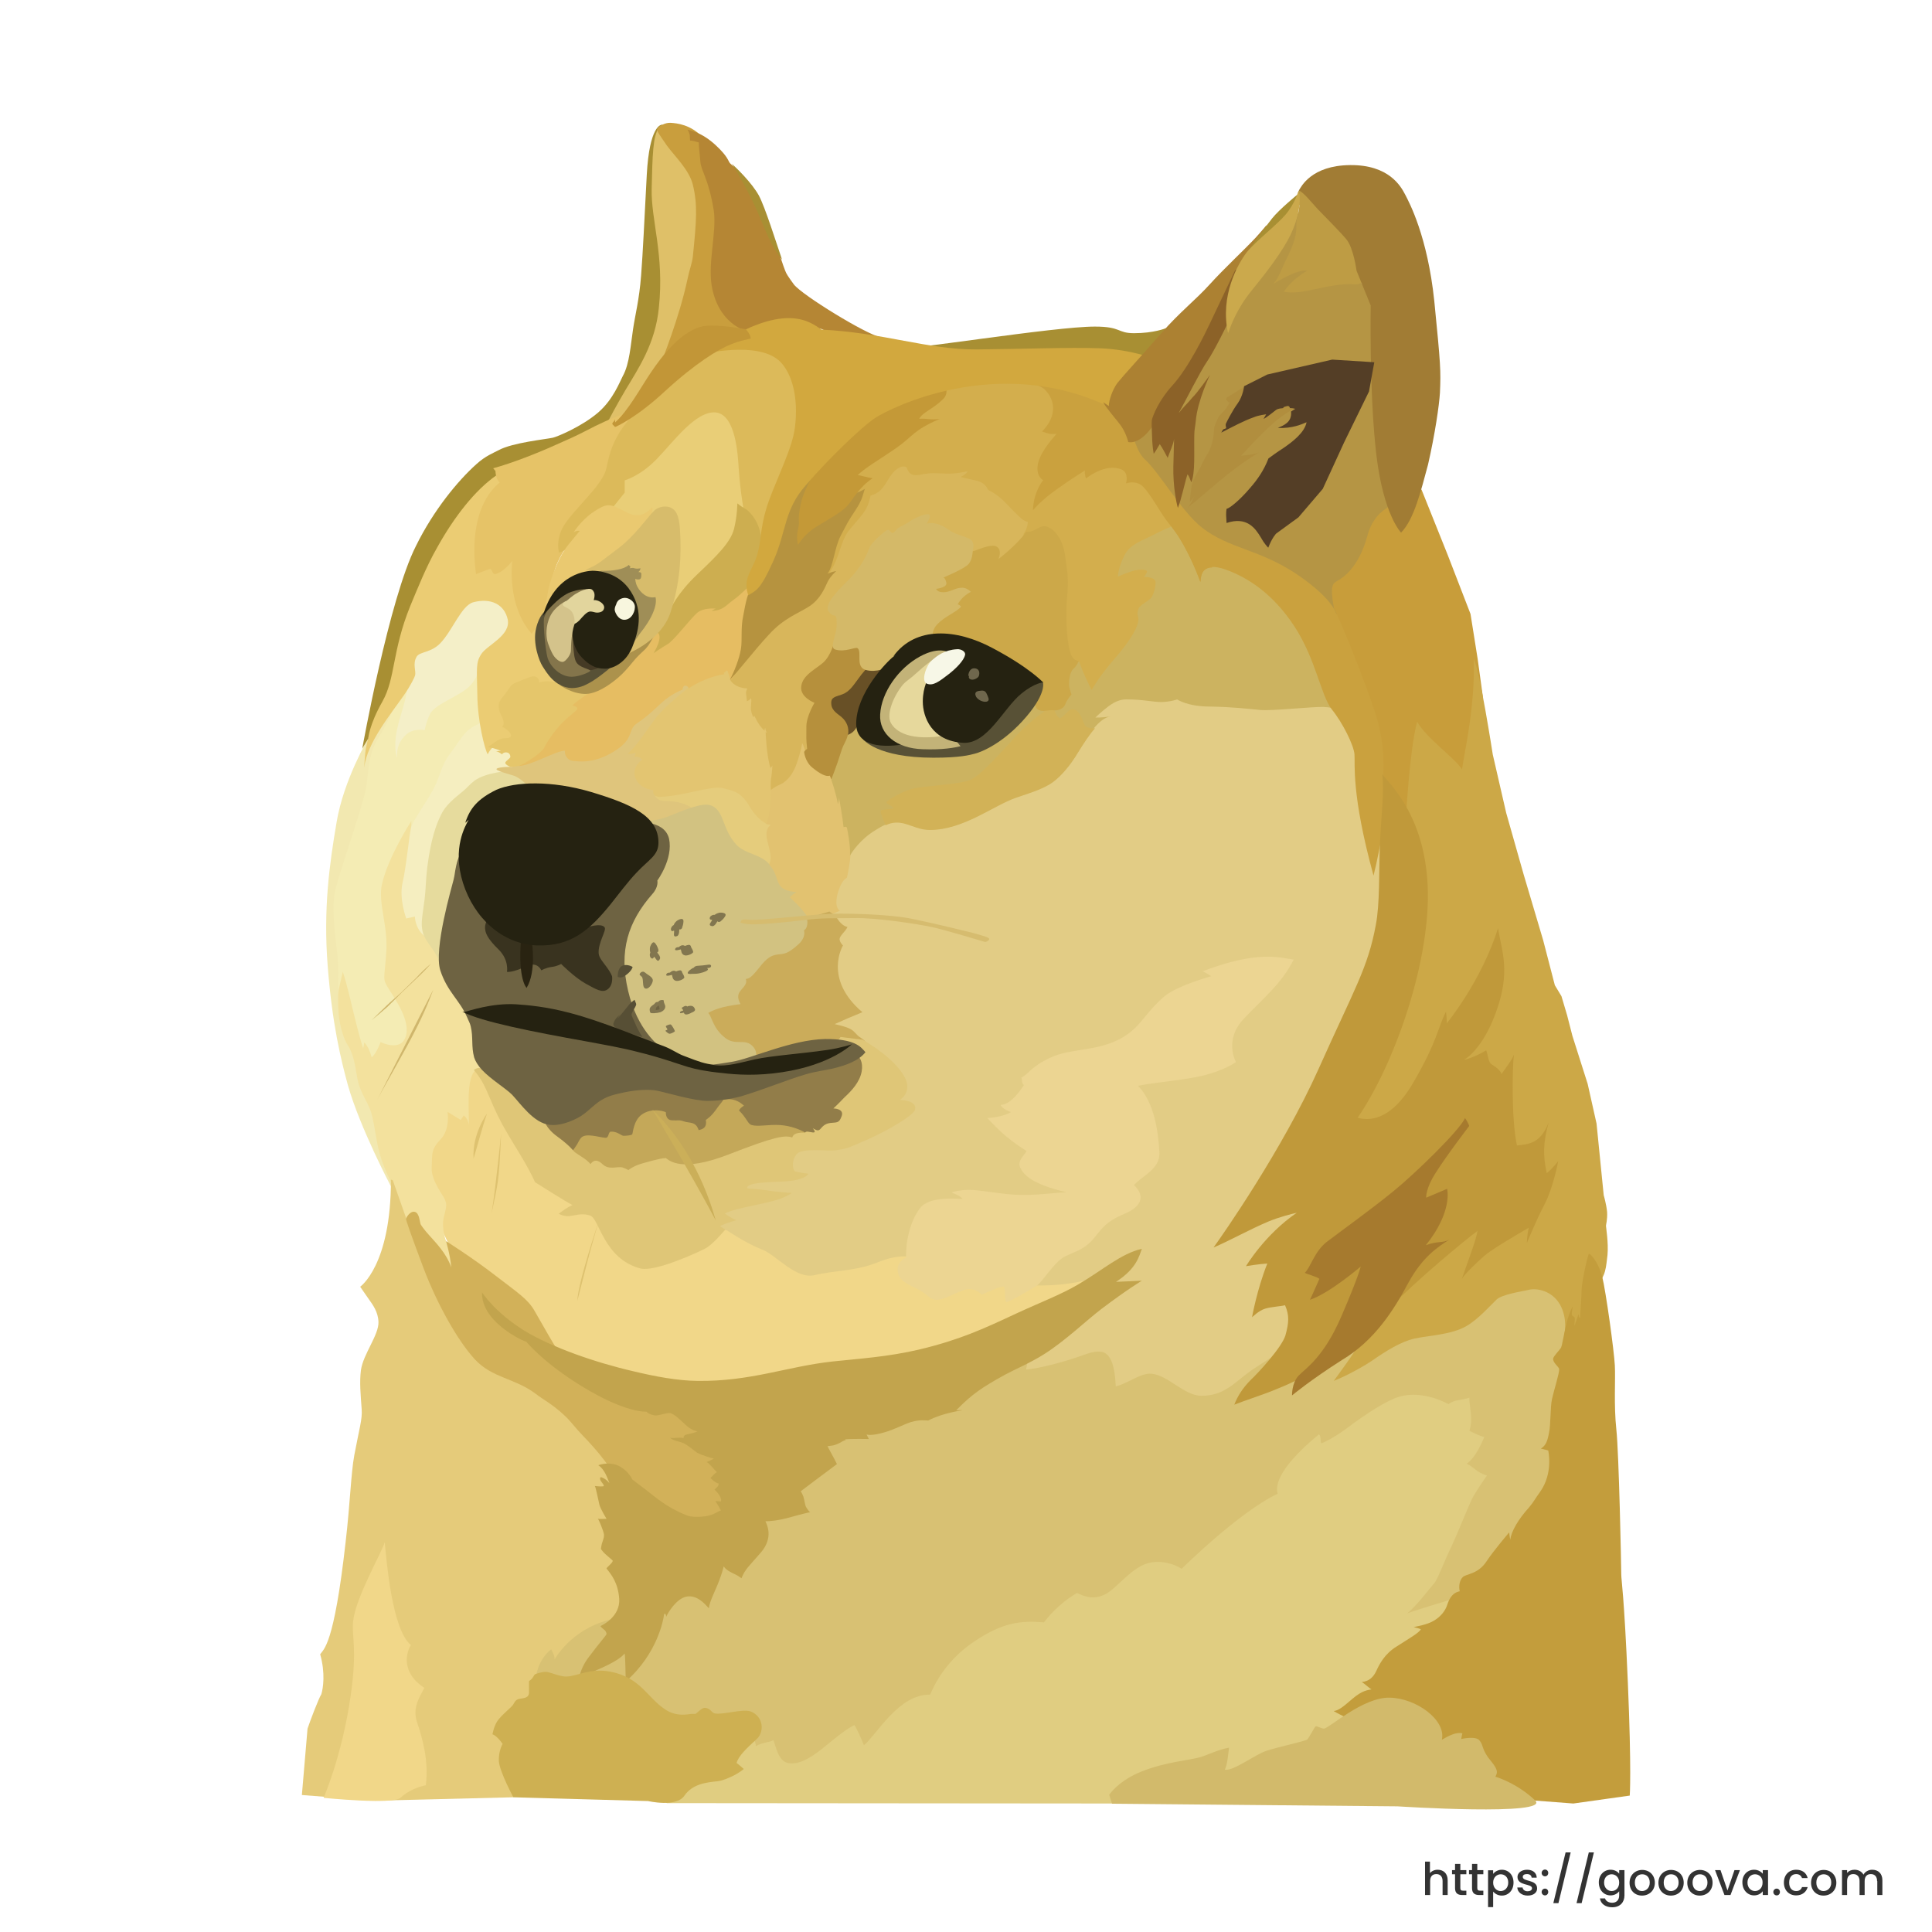<?xml version="1.0" encoding="utf-8"?>
<!-- Generator: Adobe Illustrator 24.1.0, SVG Export Plug-In . SVG Version: 6.00 Build 0)  -->
<svg version="1.1" id="Capa_1" xmlns="http://www.w3.org/2000/svg" xmlns:xlink="http://www.w3.org/1999/xlink" x="0px" y="0px"
	 viewBox="0 0 1024 1024" style="enable-background:new 0 0 1024 1024;" xml:space="preserve">
<style type="text/css">
	.st0{fill:#E2CC85;}
	.st1{fill:#F1D789;}
	.st2{fill:#F4ECB4;}
	.st3{fill:#F3E19D;}
	.st4{fill:#F2E8B0;}
	.st5{fill:#F5EEC0;}
	.st6{fill:#E6DB9D;}
	.st7{fill:#E5CB7A;}
	.st8{fill:#D8C173;}
	.st9{fill:#E0CD81;}
	.st10{fill:#DFC57C;}
	.st11{fill:#E5CC7C;}
	.st12{fill:#D2C281;}
	.st13{fill:#E2C270;}
	.st14{fill:#CCB360;}
	.st15{fill:#D2B257;}
	.st16{fill:#D2B159;}
	.st17{fill:#C2A44D;}
	.st18{fill:#CAA13E;}
	.st19{fill:#B59544;}
	.st20{fill:#C89D3A;}
	.st21{fill:#CEB052;}
	.st22{fill:#CCA847;}
	.st23{fill:#C39D3C;}
	.st24{fill:#D2BA6B;}
	.st25{fill:#C0993A;}
	.st26{fill:#A88F33;}
	.st27{fill:#E3C571;}
	.st28{fill:#D8B65B;}
	.st29{fill:#D3AE4D;}
	.st30{fill:#F4EFC8;}
	.st31{fill:#EBCC73;}
	.st32{fill:#E5C66B;}
	.st33{fill:#E6BD62;}
	.st34{fill:#B6933F;}
	.st35{fill:#C49937;}
	.st36{fill:#DFC068;}
	.st37{fill:#C99E3D;}
	.st38{fill:#B58634;}
	.st39{fill:#E6C367;}
	.st40{fill:#DCBA5A;}
	.st41{fill:#E9CE77;}
	.st42{fill:#CDAE50;}
	.st43{fill:#D2A83E;}
	.st44{fill:#C29637;}
	.st45{fill:#AC8132;}
	.st46{fill:#A67A2E;}
	.st47{fill:#8C6228;}
	.st48{fill:#CBA94C;}
	.st49{fill:#BE9C44;}
	.st50{fill:#A17C34;}
	.st51{fill:#B18E3E;}
	.st52{fill:#543E26;}
	.st53{fill:#B6903C;}
	.st54{fill:#685026;}
	.st55{fill:#D4B968;}
	.st56{fill:#CCA849;}
	.st57{fill:#585136;}
	.st58{fill:#252211;}
	.st59{fill:#C3B378;}
	.st60{fill:#E6D89C;}
	.st61{fill:#6F674D;}
	.st62{fill:#AC924C;}
	.st63{fill:#9F8E57;}
	.st64{fill:#EAC970;}
	.st65{fill:#D7BC6B;}
	.st66{fill:#453A25;}
	.st67{fill:#84754B;}
	.st68{fill:#F7F7E7;}
	.st69{fill:#F8F6DE;}
	.st70{fill:#D4C38B;}
	.st71{fill:#E2D59D;}
	.st72{fill:#CBAC5A;}
	.st73{fill:#D6BC6F;}
	.st74{fill:#DFC677;}
	.st75{fill:#C4A859;}
	.st76{fill:#927D49;}
	.st77{fill:#6E6342;}
	.st78{fill:#39331F;}
	.st79{fill:#292311;}
	.st80{fill:#574F35;}
	.st81{fill:#82764F;}
	.st82{fill:#CFB66C;}
	.st83{fill:#DEC270;}
	.st84{fill:#CBAF59;}
	.st85{fill:#ECD592;}
	.st86{fill:#333333;}
</style>
<g>
	<g>
		<path class="st0" d="M391.5,676.6l-15.7-29.7l9.1-37.2l65.1-25.1l-27.7-56.9l13.7-57.4l25.7-51.4l79.5-12.5l58.4-55.7l126.1,9.5
			l24.7,134.8l-47.7,169.7l-27.2,87.9l-110,4.2l-51.1-35.4l-59.8-25L391.5,676.6z"/>
	</g>
	<g>
		<path class="st1" d="M584.6,675.7c0,0-15.2,7-41.2,5.4c-7.5-10.1-60.1-14.8-60.1-14.8s-6.6-2-18.2,2.8
			c-11.7,4.7-22.7,4.2-33.1,6.7c-10.3,2.6-20.6-10.9-28.5-13.7c-7.9-3-18.4-10.1-18.4-10.1l-22.2-2.2L318.3,631l-70.7-70.5
			l-19.2,30.1l-5.9,37.2l21.4,44.1l57.6,52.5L413.7,753l66.6-19.6l83.4-35.2L584.6,675.7L584.6,675.7z"/>
	</g>
	<g>
		<path class="st2" d="M185.6,426.6l14.3-43.2l17-27.9l54.7-4.6l-16.4,47.9l-45.7,81.4l19,72.6l-33.6,16.8l-10.3-15.9l-8.3-36.4
			l-0.6-40.8L185.6,426.6z"/>
	</g>
	<g>
		<path class="st3" d="M247,672.7L236.5,658c0,0-2.8-7-1.2-13.1c1.6-6.2,1.4-6.6,0.6-8.9c-0.8-2.3-7.5-10.3-7.1-17.2
			c0.4-7-0.6-9.3,4.6-14.8c5.4-5.4,3.8-14.7,3.8-14.7l7,4.3l1.6-2.4c0,0,2.6,2,2.6,5.1c0.6-4.3-1.8-24.3,3.5-28.9
			c5.4-4.6,14.7,21.4,14.7,21.4l-5.8-37.6l-14.8-38.6l-26.4-35.2l-1.6-38.8v-3.4c0,0-12.1,18.6-15.5,33.2
			c-2.4,10.1,3.4,22.3,2.2,36.8c-1,14.4-2.2,13.3,1.4,19c3.5,5.7,12.1,17.5,8.7,25.9c-3,7.3-13.1,2.2-13.1,2.2s-2,5.9-4.7,8.1
			c-1-3.5-2-5.8-3.9-7.9c-0.2,1.4-0.6,3.2-0.6,3.2s-1.8-5.5-3.5-12.5c-2.4-9.3-5-21.5-7.3-28.1c-1,3.8-3.4,15.2-3.4,15.2l1.4,17.6
			l6.6,24.2l6.3,15.9l6.2,19.4l5.4,13.1l4.3,9.9l3.8,22.3l18.2,19.2l9.7,4.3L247,672.7L247,672.7z"/>
	</g>
	<g>
		<path class="st4" d="M195.2,391.3c0,0-13.1,22.2-16.8,44.5c-3.8,22.3-7.1,46-4.7,76.4c2.4,30.7,7,49.5,10.7,63
			c6.3,22.3,22.7,53.4,22.7,53.4l0.6-1.2c0,0-4.3-7.9-6.6-16.4c-2.2-8.5-3-18.6-5-23.1c-1.8-4.6-4.7-8.5-6.2-14.1
			c-1.4-5.4-1.6-13.9-5.8-20.2c-1.8-2.6-3.9-9.3-4.6-16c-0.8-10.1,0.4-21.4-0.6-30.7c-1.8-15.5-3-25.9-1.4-34
			c1.6-8.1,9.9-31.1,15.1-49.3c3.4-11.7,1.4-21.5,7.5-31.7c6.2-10.1,9.9-19,11.3-25.1C213.1,361.1,195.2,391.3,195.2,391.3
			L195.2,391.3z"/>
	</g>
	<g>
		<path class="st5" d="M257.1,382.4c0,0-6.7,2-9.9,5.5c-3.2,3.4-4.6,6.2-8.9,11.9c-4.3,5.8-4.6,10.3-8.1,17.5
			c-3.5,7-11.3,17.5-12.3,21.2c-1,3.8-2.6,21.4-4.6,29.7c-1.8,8.3,2,18.6,2,18.6l4.6-1c0,0,0,5.9,4.6,9.9c4.6,3.9,5.4-13.3,5.4-13.3
			l17.1-57.6l25.7-17.5l2.8-14.1L257.1,382.4z"/>
	</g>
	<g>
		<path class="st6" d="M269.6,408.6c0,0-12.1,0.8-18,5.1c-2.4,1.8-3.4,3.2-5.9,5.4c-4.7,3.9-9.5,7.5-11.9,12.7
			c-2.6,5.1-5.4,12.9-7.3,27.6c-0.8,6.2-0.8,11.9-1.4,16.8c-0.8,6.7-2,12.1-1.4,15.9c0.8,7.7,8.7,11.7,9.5,20.4l16.4-8.3l15.5-61
			l32.8-20.6l-18.6-20.8L269.6,408.6L269.6,408.6z"/>
	</g>
	<g>
		<path class="st7" d="M272.1,952.6l-73.3,1.8l-38.8-3c0,0,2.4-28.5,3-35.2c1.4-4.2,5.9-16,7.3-18.2c1-3.2,2.2-11.3-0.6-21.2
			c1.8-2.8,7.3-4.3,13.5-59.6c2.4-20.6,2.8-36.2,4.6-46c2.6-13.9,4.3-19,3.9-24.2c-0.6-8.3-1.2-14.4-0.4-20.8
			c1.2-8.5,9.5-18.6,9.3-25.5c-0.2-5.5-3-9.1-5.4-12.5c-2.4-3.4-4.3-6.2-4.3-6.2s16.4-11.3,16.3-56.8c0.6,0.2,1,0.4,1,0.4l8.1,23
			l5.5,6.7l21.2,39.6l27.3,26.5l40.4,27.2l25.3,27.6l2.6,73.4l-33.1,42.9L272.1,952.6L272.1,952.6z"/>
	</g>
	<g>
		<path class="st8" d="M284,889.3c0,0,0.6-9.1,8.1-15.1c1.2,2,2,3.9,1.8,5.4c1.4-2.4,10.9-17.8,32.4-21.8
			c21.5-3.9,26.8-19.6,26.8-19.6l45.7-41.6l52.3-48.1l63.6-22.3l29.7-7.3c0,0,0.6,2.2-0.6,7c5.5-0.4,17.8-3.2,30.5-7.7
			c5.1-2,9.9-2.8,12.5-0.2c3.8,3.5,4.3,11.9,4.6,16.8c6.2-1.4,13.3-7.3,19-6.7c9.1,1,17.2,11.7,26.5,11.7c12.3,0,17.8-7.5,26.4-13.5
			c5.1-3.5,12.5-7.9,16.7-10.9c9.9-7.3,115-39.4,115-39.4l36.8,2.4l5.9,39.6l-3.2,104L665.8,910l-265.9,40.8l-108.3-27.7L284,889.3
			L284,889.3z"/>
	</g>
	<g>
		<path class="st1" d="M171.5,952.9c0,0,9.7-21.9,14.3-53.7c3.8-26,0.4-31.9,1.4-40.2c1.4-12.5,15.5-36.8,16.7-41.6
			c1,9.7,3.8,46.3,13.9,54.5c-2.2,3.2-5.8,14.3,7.1,22.7c-2.2,4.6-6.6,10.1-3.8,18.4c2.8,8.3,6.2,20.2,4.6,33.2
			c-4.6,1-9.5,3-13.5,6.7C208.2,956.6,171.5,952.9,171.5,952.9L171.5,952.9z"/>
	</g>
	<g>
		<path class="st9" d="M337.6,937.6l59-16.4l2.6,0.8c0,0,1.4,0.8,1.4,3.5c3.8-2.2,7-1.8,9.3-3.2c1.2,2.6,2.4,11.1,7.7,12.1
			c5.5,1.2,11.5-2.4,17.5-7c5.9-4.7,12.7-10.7,17.8-13.1c1,1.6,3.4,6.6,5,10.7c6.7-5.4,18.4-27.2,35.1-26.8
			c1.6-3.8,7.5-17.5,23.1-28c15.5-10.5,25.1-11.3,37.2-10.3c4.7-6.2,10.9-11.7,17.5-15.6c2,0.8,7.5,4.2,14.4,1
			c7-3.2,14.8-15.6,25.1-17.2c9.1-1.4,16,3.4,16,3.4s30.1-29.9,50.9-39.8c-0.8-2.4-2.4-11.5,21.9-31.5c1.4,1.2,0.4,4.6,1.4,4.7
			c0.4,0,6.3-2.6,13.9-8.3c9.3-7,20.4-14.3,27.2-16.3c12.7-3.8,26.1,3.9,26.1,3.9s1.6-1.2,3.8-1.8c3.2-0.6,5.5-1,7.3-1.6
			c-0.2,4.2,2.2,11.3,0,17.5c0,0,3.4,2,7.9,3.4c-1.4,3-4.3,10.5-9.3,14.1c4.2,2,4.7,4.3,10.7,6.3c-2.4,3.4-6.3,9.1-8.1,12.7
			c-1.8,3.8-8.1,19.4-10.9,25.3c-3,5.9-7,16.8-8.9,19c-2,2.2-8.9,11.5-14.3,16c4.7-1.8,24.2-7.7,32.4-9.9
			c-5,7.3-50.9,75.4-50.9,75.4l-92.4,27.6l-45.3,7.7l-236.2-0.2l-20.8-10.3L337.6,937.6z"/>
	</g>
	<g>
		<path class="st10" d="M271.6,406.4c0,0-7,0-8.3,1c-1.4,1,7,3,9.5,3.9c2.6,1,8.1,5.4,9.5,8.9c1.4,3.4,50.1,23,50.1,23l34.4-1.8
			l11.9-16.4l-22.6-19.8l15.9-46.7l-21,3.4L300.5,392l-25.3,9.7L271.6,406.4L271.6,406.4z"/>
	</g>
	<g>
		<path class="st11" d="M347.2,421.9c0,0,1.4,2.6,4.7,2.6c7.1,0,13.7,1.8,16.4,5.4c4.6,5.8,17.2,24.2,17.2,24.2l30.3,10.9l2-35.6
			l-33.1-23l-37.6,13.9L347.2,421.9L347.2,421.9z"/>
	</g>
	<g>
		<path class="st12" d="M341.2,435.1c0,0,5.5,0.4,12.5-2.2c7-2.6,18.4-8.1,23.4-5.9c7,3,5.5,12.3,13.1,20.6
			c4.6,5.1,12.9,5,17.6,10.5c4.7,5.5,21,3,21,3l6.2,33.2L410.2,526l-8.1,39.4h-33.5L338,553.3L323,516.8l7.5-36.8L341.2,435.1z"/>
	</g>
	<g>
		<path class="st13" d="M406,436.7c0,0,1.2,0.4,2.6,0.4c-1,0.8-3,2.6-2.2,7.1c0.8,4.6,3.4,10.3,1.2,13.9c1,1.2,2.4,2.6,3.8,6.6
			c1.4,3.9,1.8,7.5,10.7,8.1c-2,1.2-3.5,2.8-3.5,2.8s6.2,5.4,9.3,10.3c3.2-0.2,11.7-2.8,11.7-2.8l1.8,1.2l3.8-1.6c0,0-3.5-1.4-1-9.9
			c2.4-7.5,4.6-7.1,4.7-7.7c0.2-0.6,1.8-8.5,1.8-11.7c1.2-4.2,2.2-16.8,2.2-16.8l-2.6-28l-14.4-8.7L424,388.5l-11.1,20.8l-7.3,7.3
			l-0.6,18L406,436.7L406,436.7z"/>
	</g>
	<g>
		<path class="st14" d="M440.6,413.3c0,0,2.6,7.3,3.5,12.9c0.6-1.8,0.6-3.4,0.6-3.4s2,11.1,2.4,15.6c0.8-0.2,1.6-0.4,1.8,0.4
			c0.2,0.8,2,9.7,1.6,14.7c1-1.8,5.5-8.7,13.5-13.5c3.2-2,7-4.2,10.9-4.3c6.2-0.2,10.7,3.9,18,3.9c17.8,0,33.9-13.1,45.7-17.1
			c8.7-3,16.3-5.1,21.5-9.9c2.6-2.2,7.1-7,11.3-14.1c5.5-9.5,11.3-17.8,17.1-18.8c-4.6,0.8-7.9,0.6-7.9,0.6s1.8-1.8,4.7-4.2
			c3-2.4,6.6-5.4,11.7-5.4c9.1,0,13.7,1.4,18.8,1.4c5.1-0.2,8.1-1.4,8.1-1.4s5.4,3.8,17.5,3.8c12.1,0.2,20.2,1.2,26.5,1.8
			c6.3,0.6,27.6-1.8,33.6-1.6c6.3,0.2,11.5,2.8,11.5,2.8l-19.6-57l-70.5-61.6l-42,29.7l-64.6,64.6l-62.5,23.1l-13.1,14.7v22.3H440.6
			z"/>
	</g>
	<g>
		<path class="st15" d="M580.4,386c-2.8,0.2-5.1-0.4-5.8-2.4c-2.4-6.7-4.3-7.7-6.3-7.7s-4.7,4.3-6.3,4.7c-1.6,0.4-3.5-5-3.5-5
			l-1.8-0.8c0,0-10.3,6.7-17.6,14.7c-7.3,7.9-19.2,21.4-24.6,23.8c-5.4,2.4-23.8,3.2-30.1,4.6c-6.3,1.4-13.3,5.9-14.3,7
			c-1,1,2.8,2.2,3.4,3.2c0.6,1-6.2,0.6-6.7,1.6c-0.4,0.8,1.6,5.4,2.6,7.7c1.8-0.8,3.5-1.4,5.5-1.4c6.2-0.2,10.7,3.9,18,3.9
			c17.8,0,33.9-13.1,45.7-17.1c8.7-3,16.3-5.1,21.5-9.9c2.6-2.2,7.1-7,11.3-14.1C574.5,393.9,577.4,389.3,580.4,386L580.4,386z"/>
	</g>
	<g>
		<path class="st16" d="M325.4,782.3c0,0-1.6-5.9-16.3-21.2c-4.2-4.3-6.7-7.9-9.5-10.5c-7-6.6-11.1-8.3-16-12.1
			c-10.9-8.1-22.7-8.1-31.9-18c-9.1-9.9-19.8-28.9-27.2-48.3c-7.3-19.4-9.3-25.5-9.3-26.1c0-0.6,2-4.3,4.6-3.8
			c2.6,0.6,2.6,5.5,3.2,6.7c0.2,0.4,2,3,4.3,5.5c3.8,4.3,9.1,9.5,11.9,17.2c-0.6-6.6-2.8-13.9-2.8-13.9s14.1,8.9,26.1,18.2
			c12.1,9.3,17.1,12.5,20.6,18.4c3.5,5.9,11.9,21.5,15.9,26.1c4,4.6,58.6,21.8,58.6,21.8l25.9,19.4l12.9,28.3L386.3,806l-19.4,4.2
			L335.5,796L325.4,782.3L325.4,782.3z"/>
	</g>
	<g>
		<path class="st17" d="M255.5,685c0,0,6.6,10.5,22.6,20.4c14.4,8.7,37.2,16.7,57.6,21.4c11.7,2.8,23.4,5,33.9,5.1
			c28.3,0.4,47.7-7.7,71.8-10.3c13.1-1.4,29.1-2.4,45.7-6.3c21.4-5.1,34-10.9,51.3-19c12.5-5.8,23.9-10.1,33.2-15.6
			c13.1-7.7,22.6-16.3,33.6-18.8c-1.4,3.8-2.8,10.5-13.7,17.5c5.8-0.2,13.7-0.6,13.7-0.6s-7.7,4.6-21.2,14.8
			c-8.3,6.3-19.4,17.1-30.7,24.2c-7.3,4.6-15.2,7.9-20.4,10.7c-12.7,7-17.8,10.5-26.1,19c3-0.2,3.2,0,3.2,0s-10.5,1.4-18,5.4
			c-1.6,0-4.3-0.6-9.1,0.8c-3.8,1.2-8.7,3.9-13.9,5.4c-7.3,2.2-9.7,1.2-9.7,1.2l1.2,2.4c0,0-9.5-0.2-12.7,0.2
			c0.6,0.2,0.4,0.4,0.4,0.4s-0.4,0-1.6,0.6c-1,0.6-2.6,1.6-5,2.2c-1,0.2-1.8,0.2-3,0.4c0.4,1,3.5,6.3,5,9.5
			c-1.2,0.8-19.2,14.4-19.2,14.4s0.8,1.2,1.4,2.8c0.6,1.8,0.8,4.3,1.4,5.5c1.4,2.4,2.2,2.8,2.2,2.8s-2.2,0.4-5.9,1.4
			c-3.2,0.8-7.1,2.2-12.7,3c-1.6,0.2-3.4,0.4-5.1,0.4c0.8,1.8,4.3,8.5-2.2,16.3c-6.6,7.7-8.5,8.9-10.5,13.9c-0.6-0.4-1.6-1.2-3.2-2
			c-2.2-1-5.1-2.4-6.2-4.3c-0.2,0.8-1,3.9-2.4,7.5c-2,5.4-5,10.7-5.5,14.7c-2.2-2.4-6.2-7.1-11.7-6.2c-5.5,1-9.9,8.5-10.9,10.7
			c0-1.4-1-2.4-1.2-0.8c-0.2,1.8-3.2,20.2-20.2,35.1c-0.2-3.8-0.2-12.1-0.6-14.8c-1.6,1.6-3.5,3.9-15.1,8.9c-11.3,5-9.5,9.9-9.5,9.9
			s-1-7.9,5.1-16.3c6.2-8.3,9.9-12.3,9.9-12.9c0-0.2-0.2-1-0.8-1.8c-0.8-0.8-2.4-1.8-2.4-2.4c1-0.4,10.5-5,9.9-14.4
			c-0.6-8.5-4.2-12.9-6.7-16c-0.4-0.4,3.8-3.4,3.2-4.3c-0.4-0.6-5.5-4.3-6.2-6.3c0.2-1,0.4-2.6,0.8-3.5c0.6-1.8,1-3,0.8-4.2
			c-0.4-2-2.6-7.5-3.2-8.1c0.6,0.2,4.6,0,4.6,0s-3.2-5.1-3.8-7.5c-0.6-2.4-1.8-8.7-2.4-9.9c1.4,0.2,4.7,0.4,4.7,0
			c0.2-1.2-3-3.2-1.6-4.7c1,0.2,2.8,1,4.6,3.2c-1-2.6-2.6-7.5-5.9-9.5c1.6-0.6,7-2,11.7,0.8c4.7,2.8,6.3,6.7,6.3,6.7
			s2.8,2.2,7.1,5.4c5,3.9,11.3,9.5,21.4,13.5c2.2,1.2,7.7,1.2,11.7,0.4c2.4-0.6,3.8-1.4,5-2c1-0.6,1.8-0.8,1.8-0.8s-1.6-3.2-3-5
			c1.4,0,3,0.2,3,0.2s1-2.2-3.4-6.3c1-1,2.2-1.6,2.2-3.2c-1.4-0.2-3.8-2.2-4.3-3c0.8-0.6,2-2.4,3.4-3c-1.2-1-4.2-5-5.5-5.4
			c1.4-0.4,3.8-1.8,3.8-1.8s-6.7-1.8-8.9-3.2c-2.2-1.6-5.4-4.3-7.3-5.1c-2-0.8-5.5-1.2-7-2.8c1.4,0.4,3.5,0,5.1,0
			c1.2,0,1.8,0.2,2.2,0.2c-0.2-0.6-0.2-1.8,3-2.2c3-0.6,4.3-1.4,4.3-1.4s-3-0.2-6.3-3.4c-3.4-3.2-6.2-5.8-8.1-6.2
			c-2-0.4-5.8,1.4-8.1,1.2c-3.2-0.4-4.6-2-4.6-2s-10.7,1-34.3-13.5c-20.4-12.5-29.3-23.5-29.3-23.5s-2.4-0.8-5.5-2.6
			C265.8,704.2,255.1,695.9,255.5,685L255.5,685z"/>
	</g>
	<g>
		<path class="st18" d="M550.1,204.2c0,0,2.8,0.8,4.7,3.2c3.8,4.3,6.2,12.5-2.4,21.2c3.4,1.2,4.7,1.6,7.7,1.2
			c-3,3.5-9.7,11.1-10.1,17.6c-0.4,5.4,3,7,3,7s-5.1,5.9-5.4,15.9c1.2-1.4,3.9-4.3,7.9-7.5c5.9-4.7,14.1-10.1,19.6-13.5
			c-0.2,2.2,0.6,4.2,0.6,4.2s10.3-8.5,19-4.7c3.9,1.8,2.2,7.3,2.2,7.3s5.4-2,9.1,1.8c3.8,3.8,9.1,13.5,11.9,17.2
			c1.2,1.8,4.3,5.1,7.5,10.3c3.8,6.2,7.9,14.7,10.9,23c0.2-4.2,1.2-10.7,13.1-6.6c11.9,4.2,25.3,12.9,36.6,30.1
			c11.3,17.2,14.1,36.6,19.8,44c5.8,7.1,11.7,19,12.1,23.9c0.4,5-1.8,21,10.1,64.3c3.4-13.5,8.5-43.3,8.5-43.3l2.8-26.4l3.2-81.5
			l-85.1-70.7l-66.6-48.3l-43.3,4.2L550.1,204.2L550.1,204.2z"/>
	</g>
	<g>
		<path class="st19" d="M708.3,325.6c0,0-1.2-7.9-21.2-21.4c-20-13.3-35.6-13.3-50.1-24.6c-11.1-8.9-22.6-29.3-30.1-36
			c-7.3-6.6-8.5-25.9-8.5-25.9l24.6-20.6l36.6-52.9l30.9-34l14.8,20.6l20.6,24.2l11.5,48.5l4.2,71L708.3,325.6L708.3,325.6z"/>
	</g>
	<g>
		<path class="st20" d="M733.1,410.7c0,0,1.4-15.5-3.9-31.9c-5.3-16.4-16.8-45.6-22.2-56.5c-2.2-12.1-0.6-13.1,1.8-14.4
			c2.4-1.4,11.1-6.3,15.9-23.8c4.7-17.5,19.6-18,19.6-18l9.1-6.7l13.9,34.7l12.1,31.3l3.8,23.9l2.8,20.4l-6.6,43.2l-32.4,29.3
			L733.1,410.7L733.1,410.7z"/>
	</g>
	<g>
		<path class="st21" d="M272.1,952.6c0,0-7.3-13.5-7.7-19.2c-0.2-5.5,2-9.1,2-9.1s-2.8-4.2-5.4-5.1c0.6-2.8,1.6-6.2,3.8-8.5
			c2.2-2.6,6.3-5.9,7.1-7.1c0.8-1.2,1.2-2.8,3.5-3.2c2.4-0.4,5-0.4,5-3.5V891c0,0,1-0.6,1.8-1.6c0.6-0.8,1-1.8,1.4-2
			c0.8-0.4,4.6-1.6,6.6-1.2c2,0.4,7.3,2.6,10.1,2.4c5.8-0.2,12.5-4.6,23.1-2.6c16,3,19.8,13.9,29.1,20c6.3,4.3,12.9,2.4,13.9,2.4
			h2.2c0.4,0,3.4-3.4,5-3.2c3.2,0.2,3.5,2.8,5.5,3c4.7,0.6,13.9-2.4,18.4-1.2c2.2,0.6,5,2.8,5.8,5.8c1,3,0.2,6.7-2.2,8.9
			c-5,4.6-9.7,8.9-10.7,12.7c1.4,1,3.8,3.2,3.8,3.2s-2.2,2-6.2,3.9c-1.8,0.8-4.6,2.2-7.7,2.6c-5.9,0.6-13.3,1.4-17.6,7.7
			c-4.3,6.3-19.2,2.8-19.2,2.8L272.1,952.6L272.1,952.6z"/>
	</g>
	<g>
		<path class="st22" d="M706.9,731.9c0,0,12.5-16.7,16.8-24.9c4.3-8.5-13.7-116.2-13.7-116.2l36.2-118.6l-1-38.6
			c0,0,1.8-35.6,5.9-51.1c5,8.9,20.4,19.6,23.8,25.3c1.6-10.9,7-33.9,6.2-58.4c3,4.6,10.1,50.5,10.1,50.5l7.1,30.9l9.3,32.8
			l10.3,34.7l6.2,23.9l3.5,5.8l3,10.1l2.8,10.9l8.1,25.5l4.7,21l3.8,38c0,0,1.4,4.7,1.8,8.9c0.2,4.2-0.6,6.6-0.6,7.3
			c0,0.8,1.4,9.1,0.8,15.5c-0.8,6.3-0.8,11.3-5.8,15.9c-5,4.6-8.1,31.7-8.1,31.7l-8.9-5.9c0,0,1.8-8.1-2.4-15.5
			c-4.2-7.3-12.3-8.9-16.8-7.7c-4.6,1-13.7,2.4-16.7,5c-2.8,2.6-9.7,10.5-16,14.1c-7.9,4.7-20.8,5.1-27.7,6.7
			c-7,1.6-14.7,6.3-22.7,11.9C718.6,726.8,710.1,730.7,706.9,731.9L706.9,731.9z"/>
	</g>
	<g>
		<path class="st23" d="M706.9,906.9c0,0,7,4.6,19.8,7.7c12.8,3.1,45.6,21.9,45.6,21.9l27.6,16.8l34,2.6l29.9-4.2c0,0,1-12.7-1-59.8
			c-2-47.3-3.5-54.1-3.5-57.6c0-3.5-1.2-63.6-2.6-76.6c-1.4-13.1-0.4-26.4-0.8-34c-0.4-7.7-4.7-39-6.7-47.1
			c-2.2-8.1-6.3-12.1-7-12.1c-0.6,0.2-3.9,15.2-3.9,19c0,3.8-0.8,12.9-0.8,15.2c-0.6-0.2-0.8-1.6-0.8-2.2c-0.8,2-1.8,5.5-2.2,5.9
			c-0.4,0.4,0.6-3.4,0-4.2c-0.6-0.8-1.6-0.4-1.4-2.4c0.2-2,0.6-3.5,0.6-3.5s-2.4,3.5-4.2,12.5c-1.8,8.9-1.8,9.1-2.4,9.9
			c-0.6,1-3.8,4.2-3.9,5.4c-0.2,2.2,3,4.3,3.2,5.5c0.2,2-2.8,11.3-3.8,15.9c-1,4.6-0.6,13.5-1.6,18c-0.8,4.2-1.6,6.6-4.3,8.3
			c2,0.4,3.9,1,3.9,1s2.8,11.9-4.3,21.9c-2.6,3.5-3.2,5.1-5.9,8.3c-5.4,5.9-9.5,12.7-9.9,17.1c-0.4-1.6-0.6-3.9-0.6-3.9
			s-8.3,9.7-11.9,15.2c-4.6,7.1-10.9,6.7-12.7,8.5c-1.8,1.8-2.2,5-1.6,7.5c-1.6,0.4-4.6,1-6.6,7.1c-1,3.2-3.4,6.3-7.1,8.5
			c-3.8,2.2-8.3,2.8-10.7,3.4c2,0.6,2.8,0.6,3.8,1.2c-1.2,2-6.7,5.1-12.9,9.1c-6.2,3.8-9.1,9.3-10.7,12.9c-1.6,3.4-3.9,5.5-7.7,5.9
			c1.6,1,3.9,3.2,5.1,3.9c-1.8,0.4-4.7,0.4-10.1,5C711.4,905.1,709.5,906.5,706.9,906.9L706.9,906.9z"/>
	</g>
	<g>
		<path class="st24" d="M587.9,951.3c0,0,5-7.7,17.5-12.5c12.5-5,25.7-5.9,30.9-7.5c5-1.6,8.9-3.8,15.1-5c-0.6,4.7-0.8,8.5-2.2,11.7
			c4.6,0.8,16-8.1,22.2-10.1c6.2-2,20.2-5,21.4-5.9c1.2-1,3.8-6.7,4.6-7c0.8-0.2,3,1.2,4.3,1.2c2.6,0,20.6-16.7,34.8-16.4
			c14.1,0.2,30.1,11.9,27.7,22.3c3.8-2.2,7.7-4.2,10.9-3.4c-0.4,1.4-0.6,3-0.6,3s7.7-1.8,9.7,0.8c2.2,2.6,1,5,6.2,11.1
			c4.2,5.1,3,6.3,2.2,8.1c2,0.6,11.9,3.9,21,12.5c9.1,8.5-72.9,3.2-72.9,3.2L589.4,956L587.9,951.3L587.9,951.3z"/>
	</g>
	<g>
		<path class="st25" d="M825.9,615.4c0,0-2.6,13.9-7.1,22.6c-4.6,8.7-9.5,20.8-9.5,20.8s0-4.3,1-8.1c-5.8,3.4-19.8,11.5-23.8,15.1
			c-3.8,3.4-10.1,9.3-11.7,12.1c3.8-11.1,7.7-21,8.3-25.5c-5.8,4.2-32.7,26.4-46.7,41l-43.7,35.3c0,0-6.7,3.8-15.5,7.3
			c-7.5,3.2-16.4,5.9-23,8.5c1.8-4.7,4.6-8.9,8.5-12.9c4.2-3.9,16.7-17.5,18.6-23.8c1.8-6.6,2.2-10.5-0.2-16
			c-2.2,0.6-7.1,0.8-10.5,1.8c-3.4,1-7,4.6-7,4.6s2.6-14.7,8.1-28.5c-4.2,0.2-11.3,1.4-11.3,1.4s9.9-16.7,26.9-28.3
			c-2.8,0.6-9.1,2.2-15.2,4.7c-9.9,4.2-20.8,10.3-28.9,13.7c4.6-6.3,36.6-52.1,55.7-94.7c19-42.5,26.1-53.4,30.3-76.2
			c2.2-11.3,1.6-28,2.2-42.9c0.6-14.8,2.4-28.1,1.2-37c5,6.2,23.5,23.5,24.2,62.4c0.6,38.8-17.8,91.3-37.2,119.6
			c4.7,1.4,17.1,3,29.7-19c12.7-21.9,12.5-28.1,17.1-37.2c0.6,4.6,0.4,6.2,0.4,6.2s18.4-22.3,27.2-50.5c1.8,12.1,7,22.7-1.2,44.9
			c-7.3,20-16.8,24.9-16.8,24.9s4.7-0.8,11.7-5c1.2,3,1,6.3,3,7.5c2,1.2,4.7,3.2,5.1,5.1c2.2-3.2,5.5-7.3,6.6-10.3
			c-0.8,6.3-1.4,34,1.6,48.1c6.2-0.6,12.5-1,16.8-12.1c-3,10.9-3,17.5-1,26.8C822.9,619.4,825.9,615.4,825.9,615.4L825.9,615.4z"/>
	</g>
	<g>
		<path class="st26" d="M617.8,174c0,0-6.2,2.6-16.7,2.6c-9.1,0-6.6-3.5-20.8-3.5c-21.9,0-98.6,12.7-112,12.5
			c-8.7-0.2,29.5,3.8,29.5,3.8l97.6,1.4L615,189l7.3-14.8L617.8,174z"/>
	</g>
	<g>
		<path class="st27" d="M364.6,364.8c0,0-12.5,9.5-17.8,16.8c-5.4,7.3-8.1,12.1-14.1,18c2,0.2,4.2-0.6,4.2-0.6s0,1.6-1,2
			c2-0.2,3.5,0.6,4.6,1.6c-1.8,1-6.6,5.8-2.8,11.5c2.8,4.3,8.7,4.7,8.7,4.7s-1.4,3.9,4.3,3.5c12.3-0.6,25.9-5.9,32.3-4.6
			c6.3,1.6,9.9,2.2,14.4,9.9c4.7,7.7,8.9,8.9,8.9,8.9s2.8-7.1,2.2-17.8c3.8-9.1,3.8-18,3.8-18l-4.2-30.7l-18.2-23l-23.5,13.1
			L364.6,364.8L364.6,364.8z"/>
	</g>
	<g>
		<path class="st28" d="M387,360.3c0,0,1.8,4.2,9.1,4.6c-0.8,1.8-0.8,2-0.6,3.4c0.2,1.4,0.4,3.4,0.4,3.4s1-0.4,2.2-1.6
			c0.4,1.8-0.4,4.6,0,6.6c0.4,2,1.2,3.5,1.2,3.5s0.2-0.4,0.4-0.8c0.2-0.4,1.6,4.3,5.5,7.9c0-1,0.4-1.6,0.4-1.6s0,1.4,1,2.8
			c-0.4-0.2-0.8-0.6-0.8-0.6s0.4,12.7,2.6,19.2c0.6-0.8,0.8-1,1-1.4c0-0.4-0.2,3.5-0.6,6.3c-0.6,2.8-0.2,6.7-0.2,6.7
			s2.2-1.8,4.7-2.8c2.4-1,6.3-3.9,8.7-10.5c2.4-6.6,3.2-11.5,3.2-11.5s1.4,2.6,1.6,4.7c0.2,2,3.9,1,3.9,1l0.8-8.7l4.7-19.8l4.3-12.3
			l20.8-32.4l37.6-28.9l32.8,7.5l27.7-37.6l-47.7-28.7l-45.2,4.7l-41,56.8l-32.8,51.5L387,360.3L387,360.3z"/>
	</g>
	<g>
		<path class="st29" d="M623.6,278.1c0,0-2.8,0.6-10.9,4.7c-8.1,4.2-13.7,5.5-16.8,11.7c-3.2,6.2-3.4,11.1-3.4,11.1s5.5-2.4,8.7-3.2
			c3.4-0.8,7.1-0.6,6.7,0.8c-0.4,1.2-1.6,2.6-1.6,2.6s6.3-0.2,6.2,3c-0.2,3.2-1.2,6.6-2.4,8.1c-1.2,1.6-6.2,3.9-6.7,5.8
			c-1.4,3.8,0.6,3.9-0.2,7c-0.6,3-3.2,8.7-11.9,18.8c-8.9,10.1-12.7,17.2-12.7,17.2s-4.3-8.1-6.6-15.1c-1.6,0.8-10.1,5.5-10.1,5.5
			l-19.7-68.6l0.4-4.6c0,0,1.8-2.2,2.2-6.2c-3-1-3.4-1.8-7.3-5.5c-3.9-3.8-7.1-8.3-13.7-11.5c-1-1.8-2.2-4.2-7-5.1
			c-4.7-1-7.7-1.8-7.7-1.8s2.6-1,3.8-3c-3,0.4-5.4,1.4-11.9,1.2c-6.6-0.2-7.3-0.4-10.9,0.2c-3.6,0.6-7.9,2.2-9.5-3.4
			c-1.8-1.4-5.5-0.2-8.7,4.6c-3.2,4.7-4.3,8.5-10.5,10.3c-0.2,1.2-0.8,4.3-2.8,7.7c-1.8,3-4.6,5.9-8.3,10.3c-5.9,7-5,18.4-14.4,27.2
			c-9.5,8.7,1.6-24.2,1.6-24.2l15.2-36.4l43.3-42.4l67.3-4.6l6.6,34.8l32.8,11.3L623.6,278.1L623.6,278.1z"/>
	</g>
	<g>
		<path class="st18" d="M634.2,285.8L605.9,245l-19.8-15.2c0,0-14.1-25.9-15.1-26.8c-0.8-0.6-14.1-2-22.6-2.6l1.6,3.9
			c0,0,2.8,0.8,4.7,3.2c3.8,4.3,6.2,12.5-2.4,21.2c3.4,1.2,4.7,1.6,7.7,1.2c-3,3.5-9.7,11.1-10.1,17.6c-0.4,5.4,3,7,3,7
			s-5.1,5.9-5.4,15.9c1.2-1.4,3.9-4.3,7.9-7.5c5.9-4.7,14.1-10.1,19.6-13.5c-0.2,2.2,0.6,4.2,0.6,4.2s10.3-8.5,19-4.7
			c3.9,1.8,2.2,7.3,2.2,7.3s5.4-2,9.1,1.8c3.8,3.8,9.1,13.5,11.9,17.2c1.2,1.8,4.3,5.1,7.5,10.3c3.8,6.2,7.9,14.7,10.9,23
			c0.2-3.2,0.8-7.7,6.3-7.7L634.2,285.8z"/>
	</g>
	<g>
		<path class="st30" d="M210.4,401.6c0,0-2-5,0-14.7c2-9.7,5.1-14.3,6.2-28.5c1-14.3,10.3-32,10.3-32l25.7-11.7l18.2,5l5.4,24.3
			l-23,12.7c0,0-1.2,5.4-7.7,9.7c-6.6,4.3-15.5,7.7-17.6,12.1c-2.2,4.6-2.8,8.5-2.8,8.5s-6.6-1.4-10.5,3
			C210.4,394.3,210.5,398.2,210.4,401.6L210.4,401.6z"/>
	</g>
	<g>
		<path class="st31" d="M262.3,395.1c0,0-2.2,1.4-3.8,4.7c-1.6-2.6-5.4-17.8-5.5-31.5c-0.2-13.7-1-17.1,2.2-21.8
			c3.2-4.7,15.6-9.7,13.9-18.2c-1.8-8.1-9.1-11.5-18.2-9.1c-6.3,1.6-11.1,15.1-17.6,21.8c-5,5.1-10.9,4.3-12.5,7.1
			c-2.2,3.8-0.2,7.5-0.8,9.9c-0.2,0.8-2.2,5.1-5.8,10.3c-7.3,10.5-19.6,25.3-21.2,38.6c0.6-7.5,0.2-7.7,2.2-16l-1.2-2l7.9-26
			l5.1-21.4l11.5-35.8l20.2-36.6l19.6-21.9l20.4,1.4l2.4,30.7l11.7,57.6l24.6,30.3l-39.4,26.5L262.3,395.1L262.3,395.1z"/>
	</g>
	<g>
		<path class="st32" d="M274.5,406c0,0-3.4,0.8-4.6,0.2c-1.2-0.6-2.4-1.4-2-2.2c0.4-0.8,2.6-2.2,2.6-2.8c0-0.6-0.2-2.2-2-2.4
			c-1.8-0.2-2.4,1-2.4,1s-1.8-1.4-3.2-1.6c1.2-0.2,2.6-0.2,2.6-0.2s-3.4-1.6-7-2c2-1.2,5.9-4.7,8.5-4.7c2.6,0,4.2-0.4,3.8-1.8
			c-0.4-1.4-2.4-3.4-4.6-4.2c0.8-1,1.4-2.4-0.6-6.3c-2-3.9-1.2-6.6-0.6-7.5c0.6-1.2,2.6-3.4,3.5-4.7c1-1.4,1.8-3.2,3.4-4.2
			c0.8-0.6,3.4-1.6,5.9-2.6c2.8-1,5.1-2.2,6.7-1c1.8,1.2,1,2.8,1,2.8s5.5-2,10.5,0.6c5,2.4,17.1,3.9,17.1,3.9l4.3,8.7l-28.7,24.6
			l-11.9,5.9L274.5,406z"/>
	</g>
	<g>
		<path class="st33" d="M314.3,365.8c0,0-8.9,5.9-10.9,8.1c1.2,0.2,3.2,1,2.4,2.2c-1,1.2-6.7,5.4-9.9,9.3c-3.4,3.9-6.6,8.9-7.7,11.3
			c-1.2,2.2-10.3,8.5-13.5,9.3c6.6,0,19.8-8.1,24.7-8.1c-0.2,2.4,1.4,5.1,4.2,5.4c2.8,0.2,10.9,1.8,21.8-5
			c10.9-6.6,7.3-11.5,11.9-14.7c8.7-5.8,12.3-10.9,17.1-14.1c4.7-3.2,7.3-3.9,7.3-3.9s0.2-2.4,1.6-2.2c1.4,0.2,1.8,1.4,1.8,1.4
			s8.3-5.9,19-7.5c-0.4-0.2-0.6-0.6-0.6-0.6s0.8-0.4,1-0.8c0,0,0.6-0.8,1-0.4c0.4,0.4,1,3.4,1.8,4.6c1.8-0.8,5.1-8.3,5.1-8.3
			l8.1-23.1v-21.1l-6.3,1.2l-47.5,20.2l-28.8,29.9L314.3,365.8L314.3,365.8z"/>
	</g>
	<g>
		<path class="st34" d="M451.1,262.1c0,0,4.2-1,7.3-3c-1,2.6-1,5.4-5.1,11.5c-4.2,6.2-4.3,7-7.7,13.3c-3.4,6.6-3.8,16-7,20.2
			c2.6-1.2,4.6-1.4,4.6-1.4s-3.2,2.8-4.6,5.8c-1.4,3-3.8,9.1-9.7,12.9c-5.9,3.8-13.5,6.2-21.5,15.1c-8.1,8.7-16.4,19.8-20.6,23.8
			c2.2-3.8,5.1-11.3,5.9-16.3c0.8-5-0.2-10.9,1.2-17.5c1.4-6.6,1.4-11.3,7.9-22.7c6.6-11.5,17.8-51.3,17.8-51.3l24.2-7.7
			L451.1,262.1L451.1,262.1z"/>
	</g>
	<g>
		<path class="st35" d="M433.7,247.4c0,0-7.3,10.5-9.3,19.8c-2,9.3-0.2,8.5-1.4,13.1c-1.2,4.6,0,8.5,0,8.5s3.2-5.8,10.1-9.9
			c6.9-4.2,12.5-7.1,15.9-10.7c3.4-3.8,6.2-9.9,13.5-14.7c-3-0.4-7.1-1.8-7.9-1.6c3-3.4,11.9-8.5,20.8-14.7
			c8.9-6.3,8.3-8.9,22.7-15.2c-4.7,0.8-7-0.4-10.9,0c1.6-3.4,7.1-5,12.7-10.5c5.5-5.5-3.5-13.7-3.5-13.7l-42.2,25.5L433.7,247.4
			L433.7,247.4z"/>
	</g>
	<g>
		<path class="st36" d="M319.1,228.4l1-7.7l12.1-19.4l12.7-34v-46.5l-1-26.9l2-17.6l1.5-5.6l1.6-2.2l10.3,5.4l14.3,19.4l1.4,37.4
			l-13.9,59l-39.6,43.2L319.1,228.4z"/>
	</g>
	<g>
		<path class="st26" d="M350.5,66.2c0,0-6.3,0.2-7.7,26.5c-1.4,26.4-2,40.2-3,53.3s-3.2,21-4.3,28.7c-1.2,7.7-1.8,18.2-5.4,24.6
			c-1.6,3-5,12.3-12.9,19.2c-8.9,7.7-22.2,13.1-24.2,13.5c-3.5,0.8-21.4,2.6-28.7,6.6c-2.6,1.4-7,3-11.9,7.5
			c-9.7,8.7-22.6,24.3-31.9,43.2c-14.3,28.1-28.5,107.5-28.5,107.5l3.2-5.4c0,0,0.4-7.1,7.5-19.6c7-12.5,5-26.5,14.7-50.5
			c3.8-9.1,8.5-21,14.3-31.1c9.1-16.4,20.2-30.5,31.3-38.2c18.2-12.5,38.2-15.2,38.2-15.2l21.5-14.3c0,0,3.8-7.3,8.7-15.6
			c7-11.7,15.9-24.7,17.8-43.7c3-28.1-4.2-46.5-3.8-63.2c0.4-16.7,0.6-28.9,3.9-31.9S350.5,66.2,350.5,66.2L350.5,66.2z"/>
	</g>
	<g>
		<path class="st37" d="M350.5,192c0,0,9.5-23.4,13.9-44.1c0.8-4.2,2.4-8.3,2.8-11.7c2-19.6,2.6-27.7,0-38.4
			c-2-7.9-9.7-15.1-13.7-20.6c-3.9-5.8-5.8-7.9-5-9.1c0.8-1.2,3.9-3.2,7-3c3,0.2,10.7,0.8,17.1,7.9c6.2,7.1,11.1,31.3,11.1,31.3
			l5.1,31.9l13.1,40.2L350.5,192L350.5,192z"/>
	</g>
	<g>
		<path class="st38" d="M451.1,177.9c0,0-7.5-0.8-10.7-1.6c0.2,1.6-5.7-3.9-8.7-1.9c-3.4-1.4-34.8,1.4-34.8,1.4s-14.7-2.6-19.2-21.9
			c-3.2-12.9,2.4-30.7,0.6-42.4c-2.8-17.2-6.7-20.6-7.1-25.9c-0.4-5.4-0.8-6.7-0.8-10.1c-1.8-0.4-2.8-1-4.6-1
			c-0.4-1.6,0.4-3-1.4-5.8c1,0.4,7.5,1.2,15.2,8.5c6.3,5.9,6.3,8.1,7.3,9.3c1.2,1.2,10.9,9.5,15.1,17.8s12.3,34.7,14.1,39
			c0.6,1.8,1.8,3.5,4.7,7.5c4.6,5.8,38.1,26.3,45.8,27.9L451.1,177.9z"/>
	</g>
	<g>
		<path class="st26" d="M387.9,86.8c3,4.7,8.5,14.3,13.1,24.3c4.7,10.7,7.5,19.4,13.5,26.5c-3.2-9.3-8.9-27.6-12.3-34
			C398.4,96.8,390.7,89.4,387.9,86.8L387.9,86.8z"/>
	</g>
	<g>
		<path class="st39" d="M333.5,218.5c0,0-8.1,2-23.1,9.9c-5,2.6-9.7,4.7-14.3,6.7c-11.9,5.4-24.6,10.3-34.7,13.1
			c0.8,1,1.2,1.4,1.2,1.4s0,3.9,2.2,6.2c-1.2,1.2-17.2,12.1-12.5,48.5c3.2-1.2,7-2.8,7.5-2.8c1,0.2,1.2,2.8,2.4,2.8
			c1.2,0,5.1-1.6,9.3-7c-0.2,2.2-2.6,23.9,10.3,38.6c2.4-2.8,8.5-12.1,8.5-12.1l0.2-3c0,0,0.6-10.3,3.9-19.8
			c3.4-9.5,9.9-16.4,9.9-16.4l34.3-48.9L333.5,218.5L333.5,218.5z"/>
	</g>
	<g>
		<path class="st40" d="M301.4,290.3c0,0-2.4,1.8-5.1,2.6c-0.6-2-1.4-8.9,3.4-15.6c5.5-8.1,17.6-18.6,21-26.9
			c2.2-5.4,1.2-18.8,20.4-36s26.8-23.1,26.8-23.1l31.1-15.6l38.2,15.1l-19,74.4l-14.7,34.8l-58.6-11.1L301.4,290.3L301.4,290.3z"/>
	</g>
	<g>
		<path class="st41" d="M323.8,270.2l7.3-9.1v-6.5c0,0,8.1-2.2,16.8-11.1c8.7-8.9,20.8-25.9,31.5-24.9c10.7,1.2,11.7,23.1,12.1,29.3
			c0.4,6.2,1.8,20.2,3.9,27.7c2.4,7.5-25.9,36-25.9,36l-19.2,14.7L323.8,270.2z"/>
	</g>
	<g>
		<path class="st42" d="M346.4,346.2c0,0,5.9-9.3,1.6-11.3c2.6-5.8,7.3-11.9,7.3-11.9s3.4-8.3,14.3-18.6
			c10.9-10.3,17.6-17.1,19.4-23.9c1.8-7,1.8-13.7,1.8-13.7s2.2,1.8,3.8,2.6c1.8,0.8,10.1,7.7,8.9,21.5c-1.2,13.9-6.3,19.6-6.3,19.6
			s-5,5-8.5,7.5c-3.8,2.6-5.1,5.5-11.5,5.8c1-0.8,2.2-1.2,2.2-1.2s-6.6-0.8-10.1,2.4c-3.5,3.2-11.1,13.1-14.8,16
			C350.5,343.4,346.4,346.2,346.4,346.2L346.4,346.2z"/>
	</g>
	<g>
		<path class="st43" d="M612.7,190.4c0,0-12.7-5.1-29.5-5.8c-16.8-0.6-41.4,0.4-65.5,0.6c-25.9,0.2-49.5-8.9-82.2-10.5
			c-5.4-3.2-19-17.2-61.6,12.5c2.6-0.2,30.9-6.6,40.8,5.8c9.9,12.3,7.1,33.1,5.8,38c-2.6,11.1-10.9,27.2-14.3,38.4
			c-3.4,11.3-2.6,17.2-5,25.1c-2.4,7.9-7.7,11.9-4.6,21c4.2-2.6,6.3-2.6,13.3-18.2c7-15.6,5.5-26.8,17.1-40
			c11.3-13.3,30.1-31.5,37.2-36c7.1-4.6,63.9-34,123.3-5.9C601.9,213.9,612.7,190.4,612.7,190.4L612.7,190.4z"/>
	</g>
	<g>
		<path class="st44" d="M397.9,179.5c0,0-0.2-1.4-0.4-1.8c-1-2-2.2-3.2-2.2-3.2s-14.1-2.6-21.2-1.8c-12.5,1.4-23.8,16.8-29.1,24.7
			c-5.4,7.9-11.9,20.2-19,26.5c0.2-1-0.4-1.8-0.4-1.8s0.4,0.6-0.4,1.4c-0.8,0.8-0.8,1.2-0.4,1.6l1.2,1.2c0.4,0,11.5-5,26.5-19
			c16-14.7,28.3-22.2,34.7-24.7C392.1,180.5,397.9,179.5,397.9,179.5L397.9,179.5z"/>
	</g>
	<g>
		<path class="st45" d="M671.3,119.3c0,0-2.6,3.2-5.8,6.7c-7.1,7.5-16.4,16-24.3,24.7c-7.5,8.3-16,14.8-25.5,25.7
			c-9.5,10.9-20.6,23-23.4,26.5c-2.6,3.5-4.6,9.3-4.6,12.3c-1.4-1-3-2-3-2s0.8,1.6,2.4,3.5c2,2.8,5.1,6.3,6.7,8.5
			c2.6,3.5,3.9,7.7,4.2,9.1c1,0.2,7.1,1.4,14.8-11.3c7.7-12.7,17.8-26.5,17.8-26.5l16-23.8l10.1-20.2l12.7-22.6L671.3,119.3
			L671.3,119.3z"/>
	</g>
	<g>
		<path class="st26" d="M687.7,103.1c0,0-9.7,7.9-13.5,12.7c-3.8,4.7-12.7,17.2-12.7,17.2l3.2-0.4l16.3-14.4l6.3-11.3L687.7,103.1
			L687.7,103.1z"/>
	</g>
	<g>
		<path class="st46" d="M684.8,739.6c0,0-0.2-6.6,3.5-10.5c3.8-3.9,13.3-9.7,22.6-31.3c9.3-21.5,10.3-26.5,10.3-26.5
			s-16.7,14.3-26.9,17.6c2.4-5,3.8-8.5,5-11.1c-1.4-1.2-7.1-2.6-7.7-3.2c3.2-3.2,5-11.1,11.5-16.3c8.3-6.3,23.5-17.2,35.4-26.9
			c11.9-9.7,35.1-32.3,38-38.8c1.8,2.6,2.2,4.2,2.2,4.2s-11.7,15.2-17.8,24.9c-5.4,8.3-5,13.1-5,13.1l11.1-4.7
			c0,0,3.2,11.9-11.3,29.9c6.3-2.4,8.9-1,12.5-3c-5.9,3.8-14.1,8.9-21.8,23c-7.5,14.1-17.8,30.5-35.1,40.8
			C694.5,731.5,684.8,739.6,684.8,739.6L684.8,739.6z"/>
	</g>
	<g>
		<path class="st47" d="M641.3,198.7c0,0-6.6,13.7-7.5,24.3c-0.2,2.6-0.8,4.6-0.8,7.5c-0.2,9.5,0.6,20.2-1.6,25.1
			c-0.8-2-1.2-3.4-2-4.2c-1.2,3.4-3.4,13.9-5.1,17.8c-0.8-2.6-2.6-11.5-2.4-21.9s0.4-12.5,0.4-14.7c-0.4,3.2-2.6,7.5-3.4,10.1
			c-1.2-2.2-2.6-5-4.2-7.3c-1,1.6-2.2,3.9-3.2,5.1c-0.2-1-0.6-3.5-0.8-7.1c-0.2-4.2-0.4-9.5-0.2-10.7c0.4-2.2,3.8-10.7,10.9-18.4
			c8.5-9.3,17.2-27.2,19.8-32.7c2.6-5.5,13.5-28.5,13.5-28.5h8.3L651,170.8c0,0-7.3,15.1-11.1,20.6c-3.8,5.5-11.7,21.4-15.2,27.6
			c2.6-3.4,4.7-5.1,7.3-8.3C634.5,208.4,641.3,198.7,641.3,198.7L641.3,198.7z"/>
	</g>
	<g>
		<path class="st48" d="M687.9,102c0,0-1.6,5.8-6.3,11.5c-5,5.9-15.6,13.9-20.8,20.2c-4.7,6.2-14.3,23-9.9,42.9
			c1.6-4.3,4.6-12.9,12.5-22.6c7.9-9.7,16.4-20.8,20.6-29.5c4.2-8.7,4.7-15.6,4.7-15.6l1.6-2l-1-4.6L687.9,102L687.9,102z"/>
	</g>
	<g>
		<path class="st49" d="M688.3,101.1l-0.4,1c0,0,1.2,0.4,1,2c0,0.8,0,3.9-0.4,6.6c-0.4,2.8-1.2,5-1.4,6.7c0,3.8,0.6,8.1-4.7,18.8
			c-1.6,3-2.6,5.5-3.4,7.3c-2,4.3-2.4,5-4.2,7c2.8-1.6,12.9-7.9,18-7c-3.5,2-8.9,5.9-12.3,11.1c0.8,0.2,4.2,0.8,9.5,0
			c8.9-1.4,18.8-4.6,27.6-3.9c9.5,0.6,5.8-11.5,5.8-11.5l-11.1-24.2l-20.8-14.7L688.3,101.1L688.3,101.1z"/>
	</g>
	<g>
		<path class="st50" d="M742.6,282.3c0,0-9.3-9.3-13.1-41.2c-3.8-32-3-79.2-3-79.2l-7.5-18.4c0,0-1.6-12.3-5.5-16.8
			c-3.9-4.6-11.7-12.3-15.2-16c-3.5-3.8-7.5-8.9-9.9-9.7c1.2-2,6.6-13.3,27.2-13.5c20.6-0.2,26.9,11.3,29.1,15.5
			c2.2,4.2,11.9,22.2,15.5,56.5c3.4,34.3,3.5,36.8,3,48.7c-0.4,6.6-2.6,21.8-6.3,38C753.2,259.9,749.5,275.3,742.6,282.3
			L742.6,282.3z"/>
	</g>
	<g>
		<path class="st51" d="M650.3,210.7c0,0-1.4,1,1.4,2.8c-0.4,0.6-1.4,2.6-2.6,3.9c-1.4,1.6-2.8,2.6-3.4,3.9
			c-1.2,2.8-2.2,4.7-2.2,5.9c0,1.2-0.4,8.9-3.8,13.9c-1.2,1.8-2.6,4.7-3.5,6.7c-2,3.5-3.8,6.3-4.2,7.9c-0.8,2.8-1.4,10.5-1.4,10.5
			s1.8-2.2,2.4-3c-1,2-2,4.2-3.5,5.8c1-0.8,3.8-2.8,8.5-7c6.6-5.5,16.8-14.8,29.3-22.2c-3.8,1.4-7,1.4-9.5,1.8
			c2-2,20-23.1,29.5-25.1c1-1.2,0.8-2.6,0.8-2.6l-8.1-0.8l-16.4,3.5l-2.4-12.7L650.3,210.7L650.3,210.7z"/>
	</g>
	<g>
		<path class="st52" d="M676.4,282.8c0,0-2.2,2.2-4.2,7.5c-0.6-0.6-2.4-2.6-3.9-5.4c-3-5-7.5-11.3-18.2-7.7c-0.2-3.4-0.4-5.1,0-7.5
			c1.8-0.4,7.1-4.7,12.5-11.1c3.8-4.3,7.3-9.3,9.7-15.6c1.6-1.2,4.3-3.2,7.9-5.5c5.1-3.5,11.3-8.3,12.3-13.7c-2.4,1-7.5,3.4-15.2,3
			c3-1.4,7.5-2.8,7-8.7c1.2-0.8,2.2-1.4,2.2-1.4s-1-0.4-2.8-0.4c-0.2-0.6-0.4-1.4-1.8-1c-1.4,0.4-1.6,0.4-1.8,1
			c-0.6,0.2-2.4,0-3.8,1c-1.4,1-5.1,4.2-6.6,4.7c0.6-1,1.4-2.4,1.4-2.4s-3.9,0.4-6.7,1.6c-5.1,1.8-11.1,5-17.1,8.1
			c0.6-1,0.8-1.6,1.2-1.8c0.4-0.2,1.4-0.4,1.4-0.6s-0.4-1.6-0.2-2.2c0.2-0.6,3.5-7.1,6.3-10.9c2.8-3.8,3.4-9.1,3.4-9.1l12.3-6.2
			l34.4-7.9l22.3,1.4l-2.8,15.5l-13.2,27l-11.3,24.6l-12.9,15.1L676.4,282.8L676.4,282.8z"/>
	</g>
	<g>
		<path class="st53" d="M442.2,340.2c0,0-1.8,7.3-5.8,10.9c-3.9,3.5-10.9,6.6-11.7,12.5c-1,5.9,7,8.9,7,8.9s-4.3,7.1-4.3,12.5
			c0,5.5-0.2,6.6,0.4,11.9c-1,0.6-1.6,1.6-1.6,1.6s0.4,5.1,4.3,8.3c3.9,3.2,7.3,5.1,9.3,4.3c0.4,0.8,0.8,2,0.8,2s3-7.5,5-14.1
			c2-6.7,3.8-5.8,4.6-14.8c0.8-9.1,9.5-24.6,9.5-24.6l5.9-13.3l-9.7-7.5L442.2,340.2L442.2,340.2z"/>
	</g>
	<g>
		<path class="st54" d="M460.3,353.3c0,0-3,3-5.5,6.6c-2.6,3.5-4.6,6.7-8.3,8.1c-3.8,1.4-6.2,1.4-5.9,5.1c0.2,3.8,3.8,5.4,5.8,7.3
			c2.2,2,3.9,5.4,3,9.1c1.2-0.6,3.4-1.2,5.4-5.5c2-4.3,16-30.7,16-30.7H460.3L460.3,353.3z"/>
	</g>
	<g>
		<path class="st55" d="M515.4,292.5c0,0,1.2-3.2,0-5.5c-1.2-2.4-8.5-3.2-12.1-5.9c-3.8-2.8-8.3-4.7-12.1-3.5c0.6-1.4,2.8-4.3,1-5
			c-1.8-0.6-8.3,2.4-10.1,3.8c-1.8,1.4-5.8,3-6.6,3.9c-0.8,1-2.2,2.8-3,2c-0.8-0.6-1.2-2-2.6-1.2c-1.4,0.8-7.9,6.2-9.1,9.3
			c-1.2,3.1-3.9,10.1-12.1,18c-8.1,7.9-11.7,13.1-9.3,16c2.4,3,3.5,0.8,3.9,3.4c0.2,1.2,0.4,4.3-0.4,7.5c-1,4.2-2.6,8.1-0.4,8.9
			c5.5,1.8,10.9-1.6,12.1-0.6c2.4,2.2-1.4,9.9,4.3,11.5c5.8,1.6,11.5-1.4,11.5-1.4l21-11.3l20.2-10.7l10.3-20.4l-5.5-17.1
			L515.4,292.5L515.4,292.5z"/>
	</g>
	<g>
		<path class="st56" d="M495.7,341.3c0,0-3.5-5.4,0.8-10.1c4.3-4.7,10.5-6.7,12.9-9.7c-0.8-1-1.8-1.2-1.8-1.2s2.2-4.3,7-6.6
			c-1.2-1.2-2.8-2.2-4.6-2.2c-3.9,0-6.3,2.4-9.9,2.4c-3.5,0-3.9-1.8-3.9-1.8s5.9-0.6,5.4-3.2c-0.6-2.8-1.6-2.8-1.6-2.8
			s11.5-4.7,13.5-7.3c2-2.6,1.8-5.5,2.2-6.7c1.4,0,9.3-4.2,12.5-2.4c3.2,1.8,1,6.6,1,6.6s9.7-7.3,14.7-14.4c4.3,0.4,6.3-3,9.5-3
			c3.9,0,10.1,5.4,11.3,16.8c0.8,6.6,2,10.3,0.8,21.9c-0.6,6.6-0.4,20.6,1.6,27.6c1.4,5.5,4.6,5,4.6,5s-0.6,2.4-2.8,4.3
			c-2.2,2-2.4,7.3-2.2,9.3c0.4,2,1.2,4.3,1.2,4.3s-2.6,3-3.2,5c-0.6,2-3.2,3.4-5.1,3.4c-2,0-1-0.2-3.5,0c-2.6,0.2-3.4,0.6-5,0
			c-1.6-0.6-2.8-1.2-2.2-6.3c0.6-5.1-19.8-17.1-19.8-17.1L495.7,341.3L495.7,341.3z"/>
	</g>
	<g>
		<path class="st57" d="M457.5,391.9c0,0,7.3,9.7,37.2,9.7c14.3,0,19.2-1.4,22.2-2.2c3.2-0.8,15.2-5.5,27.3-19.8
			c10.9-12.9,8.5-18.2,8.5-18.2l-6.3-1l-20.6,2.8l-61,26L457.5,391.9L457.5,391.9z"/>
	</g>
	<g>
		<path class="st58" d="M479.8,394.3c0,0-26,5.8-26-10.7c0-16,16-32.8,20-35.8c4.2-3,14.1-6.3,14.1-6.3h23.9l4.6,12.1l-2,26.1
			L479.8,394.3L479.8,394.3z"/>
	</g>
	<g>
		<path class="st59" d="M503.8,346.4c0,0-5-4.6-16.3,1.6c-11.3,6.2-20.4,19-21,30.7c-0.6,10.3,8.5,18,22.6,18.4
			c10.5,0.4,16.8-0.8,20-1.6c-0.8-1-5-6.2-5-6.2L503.8,346.4L503.8,346.4z"/>
	</g>
	<g>
		<path class="st60" d="M498.9,349c0,0-1.2-1-4.7,1c-3,1.6-7.3,5.8-10.7,8.7c-2.2,1.8-3.5,2.6-4.7,3.9c-5,5.9-9.1,15.6-6.7,20.4
			c2.4,4.7,10.3,10.3,30.5,6.6L498.9,349L498.9,349z"/>
	</g>
	<g>
		<path class="st58" d="M492.3,358.9c0,0-3.2,5-3.2,12.9c0,8.1,4.6,21,21.4,21.9c12.9,0.8,21.5-18.6,30.9-26.1
			c7.1-5.8,11.5-5.9,11.5-5.9s-7.3-7.9-26.8-18.2c-19.2-10.3-40.8-11.7-52.5,4.2c5.5-0.4,23.4-5,23.4-5l8.7,2.8L492.3,358.9z"/>
	</g>
	<g>
		<path class="st61" d="M517.4,369.4c-0.6-1.2-1-2.8,1.4-3.2c2.4-0.4,3.4-0.2,4.2,1.6c0.8,1.8,1.6,3.2,0.4,3.9
			C522.2,372.4,519,371.7,517.4,369.4z M513.7,358.1c0,0-0.8,0.6-0.4-0.6c0.2-1.4,1.2-3.8,3.8-3.2c2.6,0.6,2,3.4,1.6,4.2
			c-0.4,0.8-2.6,2.2-4.2,1.6C512.9,359.5,513.7,358.1,513.7,358.1z"/>
	</g>
	<g>
		<path class="st62" d="M296.9,363.2c0,0,6.3,4.7,13.7,4.6c7.3-0.2,16.7-7.7,21-12.5c2.6-2.8,4.7-5.8,7.1-8.1c2-2,3.4-3,4.3-4.3
			c1.4-1.6,2.8-4.6,3.5-5.5c-1.8,1.4-4.3,3.8-7,5.4c-2.6,1.6-8.1,4.6-10.3,5.4c-2.2,0.8-24.6,12.7-24.6,12.7L296.9,363.2
			L296.9,363.2z"/>
	</g>
	<g>
		<path class="st63" d="M306.6,304c0,0,3.5-2.4,10.3-3.9c6.6-1.6,19.8-2.8,19.8-2.8l10.9,4.7l4.3,16.4l-7.9,17.1l-10.1,6.3
			l-11.5-18.4L306.6,304L306.6,304z"/>
	</g>
	<g>
		<path class="st64" d="M292.3,318.7l-3.8,2.8c0,0,1-1.8,1.8-7.1c0.8-5.4,5-18.4,11.1-25.9c6.1-7.5,5.9-7.1,5.9-7.1
			s-1.8-0.4-3.2,0.8c0.8-1.8,5.9-8.1,11.1-11.3c5.1-3.2,7.1-4.2,12.5-1.6c5.4,2.6,6.7,3.9,10.7,3.8c3.9-0.2,7.3-4.3,7.3-4.3
			s0.8,2.6-2.2,8.5c-3,5.9-14.7,18-14.7,18l-24.3,16.7L292.3,318.7L292.3,318.7z"/>
	</g>
	<g>
		<path class="st65" d="M310.3,302c0,0,17.6,2.4,23-2.6c0.2,0.6,0.8,0.6,0.8,1c0,0.4-0.4,0.8-0.4,0.8s1-0.2,1.8-0.2
			c0.8,0.2,1.4,0.4,2.2,0.4c0.8,0,1.8-0.2,1.8-0.2s-0.2,1.4-1.2,2c0.8,0,1.6,0.2,1.6,0.8c0,0.6,0.2,2.6-0.8,3
			c-1.2,0.4-2.4-0.2-2.4-0.2s0,2.2,1.2,4.3c1.6,3,5,6.3,9.5,5.4c0,0,2.4,5.8-7.7,18.6c-1.4,1.8-2.8,4.2-4.6,6.2
			c-1.4,3.2-1.6,4.7-1.6,4.7s17.1-6.6,21.9-21.5c5-15.1,5.9-29.9,5-43.7c-0.2-3.9-0.8-6.7-1.8-8.7c-2.4-5-9.1-4.2-11.9-1.4
			c-3.9,3.9-10.5,13.7-19.6,20.4C317.9,297.9,317.5,299.1,310.3,302L310.3,302z"/>
	</g>
	<g>
		<path class="st57" d="M289.2,323.7c0,0-3.4,2-5.1,9.5c-1.8,7.7,1.6,17.1,3.5,20c2,3,6.3,11.1,15.5,11.5c2,0,4.3-0.4,6.6-1.4
			c3.2-1.4,6.3-3.5,8.9-5.5c3.9-3,7.1-5.5,6.7-5.8c-1-0.4-24.2-19.6-24.2-19.6l-8.7-9.8L289.2,323.7z"/>
	</g>
	<g>
		<path class="st66" d="M311.1,355.5c0,0,4.7-0.4,7.5-2.2c2.8-1.8-16.4-20.8-16.4-20.8l1.4,20.6L311.1,355.5z"/>
	</g>
	<g>
		<path class="st67" d="M290.7,322.2c0,0-2.4,4.6-2.4,5.8c-0.4,3.9,0.8,16.3,1.8,20.2c1,4.2,6.2,10.5,12.9,10.5
			c4.2,0,9.9-2.6,9.9-3.2c0-0.8-5.9-1.6-7.5-4.6c-1-1.6-1.4-5.5-1.6-9.5c-0.2-2.6-0.2-5.4,0.8-6.3c2.2-2.4,2.6-9.3,2.6-9.3l7.7-14.3
			h-10.1l-12.1,7.5L290.7,322.2L290.7,322.2z"/>
	</g>
	<g>
		<path class="st58" d="M287.7,326.6c0,0,7.9-10.5,15.1-12.9c7.1-2.4,10.3-1,10.3-1l-4.2,10.7L303,330l0.4,3.4c0,0-1,8.9,5,15.1
			c5.9,6.2,10.3,5.9,12.9,5.9c2.6,0,9.9-2.2,13.7-11.1c3.4-8.3,6.2-19-0.6-29.7c-6.6-10.7-18.2-11.1-20.4-11.1
			C311.8,302.6,294.1,303.4,287.7,326.6z"/>
	</g>
	<g>
		<path class="st68" d="M491.1,362.3c-3-1.4-0.2-9.7,2.8-12.3c3-2.6,6.7-5.5,13.3-5.9c2.4-0.2,4.7,1.4,4.3,3
			c-0.6,3-4.7,7.1-8.5,10.1C497.8,361.2,494.5,363.8,491.1,362.3L491.1,362.3z"/>
	</g>
	<g>
		<path class="st69" d="M330.9,316.9c2.2-0.2,5,1.6,5.5,3.9c0.6,2.6-1.4,7.7-5.5,7.7c-3.4,0-5.1-4.2-5.1-5.4c0-1.2,0.6-2.4,0.8-2.8
			C326.7,320.1,327.1,317.3,330.9,316.9z"/>
	</g>
	<g>
		<path class="st70" d="M299.7,318.7c0,0-5.5,2.6-8.1,7.9c-2.6,5.4-2,10.7-1.6,12.7c0.4,2,2.4,7,3.8,8.7c1.4,1.8,3.2,3,4.6,2.8
			c1.4-0.2,4.2-3.8,4.2-5.9c0-2.2,0.2-11.3,2.8-16.3C307.6,323.7,299.7,318.7,299.7,318.7L299.7,318.7z"/>
	</g>
	<g>
		<path class="st71" d="M300.5,318.3c-1,0.6-2.6,1.4-2.2,2.4c0.4,1,3.8,1.6,5,3.9c1.4,2.4,1.4,5,1,6.2c0.4-0.2,1.6-0.8,2.8-2
			c1.8-2,3.9-4.7,5.8-4.7c1.2,0,2.4,0.6,3.5,0.6c1.8,0,3.5-0.6,3.8-2.4c0.4-2.4-3.4-4.6-5.5-4.2c0.4-1.6,1-3.9-0.8-5.5
			c-1.8-1.6-7.3,1.2-8.5,2C304,315.3,300.5,318.3,300.5,318.3L300.5,318.3z"/>
	</g>
	<g>
		<path class="st72" d="M427.7,486.6l11.9-3.5l3.4,2.4c0,0,2.4,5.1,6.2,5.8c-1.2,2.6-4.3,4.7-4.2,6.6c0.2,1.8,1.8,3.2,1.8,3.2
			s-10.7,17.6,10.3,35.4c-5,2-11.3,4.7-14.7,6.3c2.4,0.6,7.5,1.6,9.7,3.5c2.2,2,2.2,2.6,4.2,3.8c2,1.2,3.2,2.8,2.8,3.5
			c-1.4-0.8-5.9-3.2-6.7-1c-0.8,2.2-19.8,1.4-19.8,1.4l-32,6.2c0,0,1.2-3.2-2.2-6.2c-3.9-3.5-8.7,0.2-13.9-3.8
			c-6.7-5.1-7-11.1-9.1-13.3c2.2-1.4,6.6-3.4,17.1-4.7c-0.4-0.8-1.8-3.2-1-5.4c1-2.8,5-4.6,3.8-7.9c1.8-0.4,2.6-0.4,7-5.9
			c4.2-5.5,6.7-6.7,9.9-7.1c3.2-0.4,5.1,0,11.1-5.5c4.2-3.9,2.8-7.3,2.8-7.3S428.7,492.1,427.7,486.6z"/>
	</g>
	<g>
		<path class="st73" d="M392.7,488.3c0.2-0.8,0.8-1.2,5.1-0.8c4.3,0.4,31.7-2.6,39.2-3c7.5-0.6,34-0.2,46.9,2.6
			c12.9,2.7,25.9,5.9,32.3,7.5c6.3,1.8,8.3,2.4,8.1,3.2c-0.2,0.8-1.6,1.6-2.4,1.4c-0.8-0.2-21.8-6.6-28.3-7.9
			c-6.5-1.4-28.9-5-41.2-4.7c-11.5,0.2-16-0.2-25.7,1c-9.7,1.2-25.7,2.8-30.5,2.2C391.5,489.1,392.5,489.1,392.7,488.3L392.7,488.3z
			"/>
	</g>
	<g>
		<path class="st74" d="M457.2,551.1c0,0,16.4,8.9,22.3,19.8c4.3,8.1-2.6,12.1-2.6,12.1s9.3,0,8.1,5.1c-0.6,3.2-16,11.9-26.4,16.4
			c-10.5,4.6-10.1,4.3-15.2,5.1c-5,0.8-18.6-1.6-21.4,2.4c-2.8,3.9-1.6,8.1-0.8,8.7c0.8,0.6,7.3,1.4,7.3,1.4s-1.4,3.8-14.8,4.2
			c-13.5,0.4-16.8,1.4-17.6,2.8c-0.8,1.4,2.6,0.6,8.7,1.6c6.2,1,14.8,1.6,14.8,1.6s-2.8,2.4-10.1,4.3c-8.3,2.2-21.4,4.2-25.3,6.6
			c2,1.4,5,3.4,6.3,3.5c-3.4,0.8-8.1,2.6-8.9,3.2c1.2,0.8,2.8,1.8,2.8,1.8s-6.7,8.1-10.7,10.1c-3.9,2-26.5,12.5-34.3,10.5
			c-19.4-5.1-21.8-26.4-26.5-28c-7.1-2.4-10.5,2.4-16.8-1c2.8-2,4.3-3.2,7.3-4.6c-3.2-1.6-19.8-12.1-19.8-12.1s-2-4.6-5.8-11.1
			c-3.2-5.5-7.9-12.9-11.5-19.4c-7.7-14.3-8.1-20.8-15.1-28.9c1.2-1.6,5.4-1.4,5.4-1.4l58.4,19.2l103.6,3l26.9-38.4L457.2,551.1
			L457.2,551.1z"/>
	</g>
	<g>
		<path class="st75" d="M303.8,609.8c0,0,0.8,1,2.2,1.8c2,1.4,5,3,7,5.4c0.8-1.2,2.8-3.4,6.3,0c3.5,3.4,7.9,1,10.7,1.8
			c2.8,1,3,1.4,3,1.4s1.6-1.4,5.1-2.8c2.2-0.8,4.7-1.4,7.5-2.2c2.6-0.6,5.4-1.4,7.3-1.4c1.8,1.2,8.1,7.9,33.5-2
			c23.9-9.3,29.5-10.3,33.5-8.9c0.4-1,0.8-2.8,7-2.6c0-2.6-5.1-11.3-5.1-11.3l-28.3-9.7h-15.5l-46.4,8.5l-25.7,14.7L303.8,609.8
			L303.8,609.8z"/>
	</g>
	<g>
		<path class="st76" d="M288.4,593.5c0,0,0.6,4.3,7,8.9c6.3,4.6,8.3,7.3,8.3,7.3s1.2-1.6,2.2-3.2c1-1.8,1.8-3.8,3.4-4.3
			c3.2-1.4,10.5,1.2,12.1,0.8c1.4-0.4,1-3.2,2.4-3.2c3.4-0.2,5.5,2.2,6.7,2.2c1.2,0,4.2-0.2,4.6-0.8c0.4-0.6,0.6-7.3,5.1-10.5
			c5-3.5,11.1-2,12.7-1.2c0,1.2,0.2,4.2,3.4,4.3c3.2,0.2,3.5-0.4,6.3,0.6c2.8,1,6.2-0.2,7.7,4.6c1.4-0.4,4.6-0.8,3.8-5.4
			c1.6-1.2,3-2,6.3-6.7c0.8-1.2,2.2-2.6,3.2-4.3c2.8,0,6.2-0.6,10.7,3.4c-1.4,1-2.2,1.6-2.6,2.6c0.4,0.4,2,2,3.2,3.8
			c1.2,1.6,2,3.5,3.5,3.9c3.4,1,8.9-0.4,15.1,0c5.9,0.4,10.9,2.6,13.1,3.9c0.8-0.4,0.8-0.6,2.8-0.2c2,0.4,3.5,0.6,1.4-2
			c1.2,0.6,2.6,1.8,3.8,0.6c1.2-1.2,2.2-3,5.5-3.4c3.4-0.4,4.6,0.2,5.9-3.4c1.8-4.3-4.3-4.3-4.3-4.3s2.8-2.6,5.9-5.9
			c3.8-3.5,8.1-8.1,9.1-13.7c1.8-10.3-8.3-11.7-8.3-11.7l-48.9,15.1l-59.8-3L288.4,593.5L288.4,593.5z"/>
	</g>
	<g>
		<path class="st77" d="M244.4,452.1c0,0-1.6,2-2.6,6.7c-1,4.7-0.6,4.2-1.4,7.5c-0.8,3.4-10.7,36.8-7,48.1
			c3.7,11.3,10.1,15.5,14.1,24.6c0.8,2,1.6,3.2,2,5c1.4,5.9,0.2,10.5,1.8,16.4c0.6,2,2,4.3,4.2,6.7c4.7,5,12.5,9.7,15.9,13.1
			c4.7,5,11.5,15.1,20,16c4.6,0.6,11.1-1.4,16.4-4.6c4.7-3,7.7-7.1,12.7-9.5c3.5-1.8,7.3-2.4,10.7-3.2c7-1.4,13.3-1.6,17.1-0.8
			c5.8,1.2,19.4,5.4,26.9,5.4c3,0,9.9-0.4,17.5-2.4c11.5-3.4,25.3-9.1,34.4-11.7c5.4-1.6,9.7-2,14.1-3c7.5-1.8,13.9-4.2,17.5-8.7
			c-2.4-2.8-5.4-7.1-21.4-7c-18.2,0.4-39.2,10.5-49.5,12.1c-10.3,1.6-14.8,3-26.4-1.2c-11.3-4.2-11.7-7-11.7-7s-11.9-8.3-16.8-29.5
			c-5-21.2,0-36.6,12.9-51.3c3.4-3.8,2.6-7.1,2.6-7.1s8.5-11.5,6.2-22.2c-2.6-10.7-19-8.5-19-8.5L244.4,452.1L244.4,452.1z"/>
	</g>
	<g>
		<path class="st78" d="M258.1,487.8c0,0-1.2,2.2-1,4.3c0.2,2.2,0.8,5,7.3,11.3c5.5,5.5,4.3,11.7,4.3,11.7s2.8,0.6,10.3-3
			c5.9-2.8,7.9,2.2,7.9,2.2s2.4-1.4,5.5-1.8c3.2-0.4,5-1.6,5-1.6s7,7.1,13.1,10.5c5.5,3,8.7,5,11.5,3c2.6-1.8,2.6-5.4,2.4-7
			c0,0-0.8-2-2.4-4.2c-1.8-2.6-4.6-5.5-4.7-7.9c-0.4-5.5,4.2-12.1,3.2-13.7c-1-1.6-4.6-2-13.5,1.2
			C297.8,495.9,258.1,487.8,258.1,487.8L258.1,487.8z"/>
	</g>
	<g>
		<path class="st79" d="M279.1,523.6c0,0-4.6-4.3-3-25.3c2.4-0.2,5.8,0.6,5.8,0.6S284.4,515.1,279.1,523.6L279.1,523.6z"/>
	</g>
	<g>
		<path class="st58" d="M246.6,436.1c0,0,0.8-0.6,1.8-1.6c-1.6,3-8.9,14.8-3,33.5c5.9,18.6,20.8,32.4,39.2,33.1
			c18.3,0.6,28-8.3,39-21.8c4.3-5.4,9.3-12.1,13.7-16.7c6.6-7.1,11.7-9.1,11.7-16c0-14.1-14.4-20.4-35.6-26.8
			c-21.2-6.3-40.4-5.5-50.3-1.2C253.3,423.4,249.1,428.3,246.6,436.1L246.6,436.1z"/>
	</g>
	<g>
		<path class="st80" d="M335.3,512.5c0,0-2.8-1.8-5.5-0.6c-2.6,1.2-2.4,5.9-2.4,5.9s1.8,0.8,3.5-0.4
			C332.7,516.3,334.9,514.3,335.3,512.5z"/>
	</g>
	<g>
		<path class="st81" d="M340.6,518.8c-0.2-1.6-1.6-1.6-1.6-2.4c0.2-0.8,1-1.4,1.8-1.4c0.8,0,1.6,1,2.6,1.6c1,0.6,2.4,1.6,2.6,2.8
			c0.2,1.2-1.6,4.6-3.5,4.6C340.4,524,341,520.4,340.6,518.8L340.6,518.8z M356.1,516.7c0,0-3.2,1-3,0c0.2-1,1-1.2,2-1.2
			c0.4-0.4,1.2-1,2-1s1.2,0.4,1.2,0.4s2.2-1,2.8-0.4c0.6,0.6,0.2,0.6,0.6,1.2c0.4,0.6,1,1.8,1,2.4c0,0.6-2.4,2-4.3,1.8
			C356.1,519.4,356.5,517.1,356.1,516.7L356.1,516.7z M360.8,503.2c0,0-3.2,1-3,0c0.2-1,1-1.2,2-1.2c0.4-0.4,1.2-1,2-1
			s1.2,0.4,1.2,0.4s2.2-1,2.8-0.4c0.6,0.6,0.2,0.6,0.6,1.2c0.4,0.6,1,1.8,1,2.4c0,0.6-2.4,2-4.3,1.8
			C360.8,505.9,361.2,503.6,360.8,503.2L360.8,503.2z M374.7,513.1c0,0,1,0.6,0.2,1.2c-0.6,0.6-3.4,1.6-5.8,1.8
			c-2.4,0-4.6,0.4-4.6-0.4c0-0.8,2-2.4,3.2-2.8c0.4-0.6,1.2-1,2-1c1,0,4.7-0.4,5.8-0.6c1-0.2,1.8,0.4,1.2,1.2
			C376.5,513.1,374.7,513.1,374.7,513.1z M380.2,488.3c0,0-1.2,2.6-2.6,2.6c-1.4-0.2-1.4-0.6-1.4-1c0-0.6,1.4-2,1.2-2.4
			c-0.4,0-1.4,0-1.2-1c0-0.8,1.4-1.8,2.6-1.6c0.4-0.4,1.8-1.2,3.2-1.2c1.4,0,2.6,0.4,2.6,1.2c0,0.8-1.6,2.6-2.2,3
			C381.8,488.6,381,489,380.2,488.3z M362,535.7c0,0-1.6,0.2-1.6,1c0,0.4,0.4,0.4,1,0.2c0.4,0,1-0.2,1-0.2c0.2,0.2,0.2,1,1.4,1
			c0.6,0,1.8-0.4,2.8-1c1-0.4,1.8-0.8,1.8-1.6c-0.4-1.4-1.2-2-2.4-2c-1.2,0-1.8,0.4-1.8,0.4s-0.4-0.8-1.8,0s-1.2,0.8-0.8,1.2
			C362.2,535.3,362,535.7,362,535.7L362,535.7z M352.9,544c0-0.4,2-1.2,2.6-1c0.6,0.2,2.2,3.2,2.2,3.5c0,0.4-2,1.4-2.8,1.4
			s-2.2-1.4-2.2-1.6c0-0.2,1-0.4,1-0.6C353.9,545.4,352.9,544.4,352.9,544L352.9,544z M346.6,532.3c0.4-0.2,0.4-0.6,1-1
			s1.2-0.2,1.2-0.2s0.4-0.8,1.4-1c1-0.2,1.8,0,1.6,0.4c0,1.2,0.8,2,0.8,3c0,1-0.6,2.2-2.6,3c-2,0.6-4.7,0.6-5.1,0.4
			c-0.4-0.2-0.8-1.8-0.4-2.6C344.8,533.5,346,532.7,346.6,532.3L346.6,532.3z M360,492.6c0,0,0.2,2.8-1,3.5
			c-1.3,0.5-1.5,0.2-1.7-0.2c-0.3-0.5,0.2-2.4-0.1-2.7c-0.3,0.2-1.2,0.7-1.5-0.2c-0.4-0.7,0.3-2.2,1.4-2.7c0.1-0.5,0.9-1.9,2.2-2.6
			c1.2-0.7,2.4-0.9,2.8-0.2c0.4,0.7-0.1,3-0.4,3.6C361.6,492,361.1,492.8,360,492.6z M348.3,504.9c0,0,2,2,1.5,3.3
			c-0.6,1.2-1,1.1-1.4,0.9c-0.5-0.2-1.4-2-1.8-2c-0.1,0.4-0.5,1.3-1.3,0.8c-0.8-0.3-1.2-1.9-0.6-3c-0.2-0.5-0.5-2.1,0-3.4
			c0.5-1.3,1.3-2.3,2-2c0.8,0.3,1.8,2.4,2,3.1C349.1,503.5,349.2,504.3,348.3,504.9z"/>
	</g>
	<g>
		<path class="st77" d="M349.2,532.9c0,0-1.4,0.8-1.4,1.2c-0.2,0.4-0.2,1-0.2,1.2c0,0.2,1.8-0.2,2-0.4
			C349.7,534.7,349.2,533.3,349.2,532.9L349.2,532.9z"/>
	</g>
	<g>
		<path class="st80" d="M336.3,529.9c0,0-2.6,2-3.2,3c-0.8,1-4.7,5.9-5.9,7c0.4-0.8,1.4-2,1.4-2s-2.4,1.4-3.4,4.3
			c-1,3,5.4,4.6,9.5,5.8s5.8,1.6,5.8,1.6s-2.4-3.5-3.9-7.3c-1.6-3.8-2.4-4.2-1.4-5.9c0.8-1.8,2-3,2-4.3
			C336.7,530.7,336.3,529.9,336.3,529.9L336.3,529.9z"/>
	</g>
	<g>
		<path class="st58" d="M245,536.2c0,0,0.6,0.2,1.8,0c1.2-0.2,13.7-4.7,26.8-3.9c5.8,0.4,16,1.2,28.9,4.7
			c16.4,4.3,36.8,12.9,50.1,17.8c3.5,1.4,7,3.8,9.5,4.7c10.1,3.9,10.5,3.9,16.4,5c7,1,14.1-1.4,21.5-3c9.1-2,24.7-3,38.4-5
			c7.1-1,13.1-3,13.1-3s-10.9,10.9-37,14.8c-13.1,2-23.8,1.4-31.9,0.4c-8.3-0.8-13.9-2-18-3.2c-4.7-1.4-14.4-5-26.4-7.9
			c-8.3-2.2-17.6-3.8-28.3-5.8C283.7,547.1,255.1,541.6,245,536.2z"/>
	</g>
	<g>
		<path class="st82" d="M228.4,510.8c-2.4,2.8-5,5.4-7.5,7.7l-7.9,7.5c-2.6,2.6-5,5.1-7.7,7.7c-2.8,2.4-5.4,4.7-8.3,7l7.7-7.5
			c2.6-2.6,5.4-4.7,8.1-7.3l7.7-7.5C223,515.6,225.6,513.1,228.4,510.8L228.4,510.8z M229.6,524.6c0,0-3,8.7-8.5,19.6
			c-6.7,13.5-16.8,30.3-21.2,38.8"/>
	</g>
	<g>
		<path class="st83" d="M258.1,590.3c0,0-7.9,10.5-7.1,23.8C253.1,607.1,255.9,596.5,258.1,590.3z M265.6,600.8
			c0,0-2.8,28.5-5.1,42.5C263.8,627.1,264.4,628.5,265.6,600.8z M318.1,645c0,0-11.9,34.8-12.1,44.5
			C308.6,679.6,313.5,659.2,318.1,645z"/>
	</g>
	<g>
		<path class="st84" d="M345.8,588.1c0,0,19.2,31.7,33.6,58.8C375.5,633.3,366.6,608.3,345.8,588.1z"/>
	</g>
	<g>
		<path class="st85" d="M549.3,681.6c3.2-2,9.5-12.9,15.1-15.6c5.5-2.8,9.7-3.4,14.7-8.9c5-5.8,6.3-9.3,17.2-13.9
			c15.2-6.6,4.7-15.1,4.7-15.1s2.6-2.6,5.4-4.6c3.9-3,8.5-6.6,8.1-12.9c-0.6-10.7-2.6-26.1-11.3-35.1c8.5-1.8,24.7-3,34.8-5.5
			c11.7-3,17.1-7.1,17.1-7.1s-6.7-11.5,4.2-23c10.9-11.5,19.8-18.4,26.4-31.3c-7.5-1-19-5-48.3,6.2c2.2,1,4.6,2.6,4.6,2.6
			s-18,5-24.6,10.5c-11.5,9.7-12.9,17.6-25.3,23.5c-12.5,5.9-24.9,4.3-35.2,9.1c-10.3,4.7-11.9,8.9-15.6,10.7c0.8,1-0.2,2.6,1.4,3.9
			c-1,1.4-6.6,10.5-12.3,10.5c0.6,2.2,5.4,3.8,5.4,3.8s-3.5,2.6-12.5,3.2c4.6,4.7,8.9,9.9,20.8,17.5c-1,2-5,5-3.4,8.7
			c1.8,3.8,6.3,8.9,24.6,13.1c-9.3,0.4-20.2,2.6-34.8,0.6c-14.7-1.8-17.1-2.8-26.1-0.6c1,1,3.5,1,5.8,3.5c-2.4,0.2-17.5-1.8-22.6,5
			c-5.4,7-7.7,18.4-7.3,26.1c-2.8,1.4-5.5,3.8-4.2,8.7c1.4,5,8.5,6.6,13.1,9.7c4.6,3.4,5,4.6,9.3,3.8c4.6-1,11.3-5.5,15.2-5.5
			c3.9,0,6.7,3,6.7,3s10.7-5.1,11.7-4.2c1,1,0.2,7.1,1.2,8.1C534.1,690.7,546.1,683.6,549.3,681.6L549.3,681.6z"/>
	</g>
</g>
<g>
	<path class="st86" d="M755.2,986.7h2.7v6.1c0.9-1.1,2.4-1.8,4.1-1.8c3,0,5.3,1.9,5.3,5.6v7.8h-2.7V997c0-2.4-1.3-3.7-3.3-3.7
		c-2,0-3.3,1.2-3.3,3.7v7.4h-2.7V986.7z"/>
	<path class="st86" d="M771.2,993.4h-1.6v-2.2h1.6v-3.3h2.8v3.3h3.2v2.2H774v7.3c0,1,0.4,1.4,1.5,1.4h1.7v2.3h-2.2
		c-2.4,0-3.8-1-3.8-3.7V993.4z"/>
	<path class="st86" d="M780.2,993.4h-1.6v-2.2h1.6v-3.3h2.8v3.3h3.2v2.2h-3.2v7.3c0,1,0.4,1.4,1.5,1.4h1.7v2.3H784
		c-2.4,0-3.8-1-3.8-3.7V993.4z"/>
	<path class="st86" d="M796,991c3.5,0,6.2,2.7,6.2,6.8c0,4.1-2.7,6.9-6.2,6.9c-2.2,0-3.7-1.1-4.6-2.1v8.2h-2.7v-19.5h2.7v1.9
		C792.2,992.1,793.9,991,796,991z M795.4,993.4c-2,0-4,1.6-4,4.4c0,2.9,2,4.5,4,4.5c2.1,0,4-1.7,4-4.5
		C799.4,994.9,797.5,993.4,795.4,993.4z"/>
	<path class="st86" d="M809.7,1004.7c-3.2,0-5.4-1.9-5.5-4.3h2.8c0.1,1.1,1.1,2,2.6,2c1.6,0,2.4-0.7,2.4-1.6c0-2.6-7.7-1.1-7.7-6
		c0-2.1,2-3.8,5.1-3.8c3,0,5,1.6,5.1,4.2h-2.7c-0.1-1.2-1-1.9-2.5-1.9c-1.5,0-2.2,0.6-2.2,1.5c0,2.7,7.5,1.2,7.6,6
		C814.8,1003,812.9,1004.7,809.7,1004.7z"/>
	<path class="st86" d="M818.9,994.5c-1,0-1.8-0.8-1.8-1.8c0-1,0.8-1.8,1.8-1.8c1,0,1.7,0.8,1.7,1.8
		C820.6,993.8,819.8,994.5,818.9,994.5z M818.9,1004.6c-1,0-1.8-0.8-1.8-1.8c0-1,0.8-1.8,1.8-1.8c1,0,1.7,0.8,1.7,1.8
		C820.6,1003.8,819.8,1004.6,818.9,1004.6z"/>
	<path class="st86" d="M829.8,981.8h2.7l-6.5,26.9h-2.7L829.8,981.8z"/>
	<path class="st86" d="M842.1,981.8h2.7l-6.5,26.9h-2.7L842.1,981.8z"/>
	<path class="st86" d="M853.6,991c2.2,0,3.8,1,4.6,2.1v-1.9h2.8v13.4c0,3.6-2.3,6.3-6.5,6.3c-3.5,0-6.1-1.8-6.5-4.7h2.7
		c0.4,1.4,1.9,2.3,3.8,2.3c2.1,0,3.7-1.3,3.7-3.9v-2.2c-0.8,1.1-2.4,2.2-4.6,2.2c-3.5,0-6.2-2.8-6.2-6.9
		C847.4,993.7,850.2,991,853.6,991z M854.2,993.4c-2,0-4,1.5-4,4.4c0,2.9,2,4.5,4,4.5c2.1,0,4-1.6,4-4.5
		C858.2,995,856.3,993.4,854.2,993.4z"/>
	<path class="st86" d="M870.3,1004.7c-3.8,0-6.6-2.7-6.6-6.8s3-6.8,6.7-6.8c3.8,0,6.7,2.7,6.7,6.8S874.1,1004.7,870.3,1004.7z
		 M870.3,1002.3c2,0,4.1-1.5,4.1-4.5c0-3-1.9-4.4-4-4.4c-2.1,0-3.9,1.4-3.9,4.4C866.5,1000.8,868.3,1002.3,870.3,1002.3z"/>
	<path class="st86" d="M885.6,1004.7c-3.8,0-6.6-2.7-6.6-6.8s3-6.8,6.7-6.8c3.8,0,6.7,2.7,6.7,6.8S889.4,1004.7,885.6,1004.7z
		 M885.6,1002.3c2,0,4.1-1.5,4.1-4.5c0-3-1.9-4.4-4-4.4c-2.1,0-3.9,1.4-3.9,4.4C881.8,1000.8,883.6,1002.3,885.6,1002.3z"/>
	<path class="st86" d="M900.9,1004.7c-3.8,0-6.6-2.7-6.6-6.8s3-6.8,6.7-6.8c3.8,0,6.7,2.7,6.7,6.8S904.7,1004.7,900.9,1004.7z
		 M900.9,1002.3c2,0,4.1-1.5,4.1-4.5c0-3-1.9-4.4-4-4.4c-2.1,0-3.9,1.4-3.9,4.4C897.1,1000.8,898.9,1002.3,900.9,1002.3z"/>
	<path class="st86" d="M911.9,991.2l3.7,10.8l3.7-10.8h2.9l-5,13.2H914l-5-13.2H911.9z"/>
	<path class="st86" d="M929.7,991c2.2,0,3.8,1.1,4.6,2.1v-1.9h2.8v13.2h-2.8v-2c-0.8,1.1-2.4,2.2-4.6,2.2c-3.4,0-6.2-2.8-6.2-6.9
		C923.4,993.7,926.2,991,929.7,991z M930.2,993.4c-2,0-4,1.5-4,4.4c0,2.9,2,4.5,4,4.5c2.1,0,4-1.6,4-4.5
		C934.3,995,932.3,993.4,930.2,993.4z"/>
	<path class="st86" d="M941.7,1004.6c-1,0-1.8-0.8-1.8-1.8c0-1,0.8-1.8,1.8-1.8c1,0,1.7,0.8,1.7,1.8
		C943.4,1003.8,942.7,1004.6,941.7,1004.6z"/>
	<path class="st86" d="M952,991c3.2,0,5.4,1.6,6.1,4.4h-3c-0.5-1.3-1.5-2.1-3.1-2.1c-2.2,0-3.7,1.6-3.7,4.5c0,2.9,1.5,4.5,3.7,4.5
		c1.6,0,2.6-0.7,3.1-2.1h3c-0.7,2.6-2.9,4.4-6.1,4.4c-3.8,0-6.5-2.7-6.5-6.8C945.5,993.7,948.2,991,952,991z"/>
	<path class="st86" d="M966.5,1004.7c-3.8,0-6.6-2.7-6.6-6.8s3-6.8,6.7-6.8c3.8,0,6.7,2.7,6.7,6.8S970.3,1004.7,966.5,1004.7z
		 M966.5,1002.3c2,0,4.1-1.5,4.1-4.5c0-3-1.9-4.4-4-4.4c-2.1,0-3.9,1.4-3.9,4.4C962.7,1000.8,964.5,1002.3,966.5,1002.3z"/>
	<path class="st86" d="M994.9,997c0-2.4-1.3-3.7-3.3-3.7c-2,0-3.3,1.2-3.3,3.7v7.4h-2.7V997c0-2.4-1.3-3.7-3.3-3.7
		c-2,0-3.3,1.2-3.3,3.7v7.4h-2.7v-13.2h2.7v1.5c0.9-1.1,2.3-1.7,3.9-1.7c2.1,0,3.8,0.9,4.8,2.6c0.8-1.6,2.7-2.6,4.6-2.6
		c3.1,0,5.4,1.9,5.4,5.6v7.8h-2.7V997z"/>
</g>
</svg>
